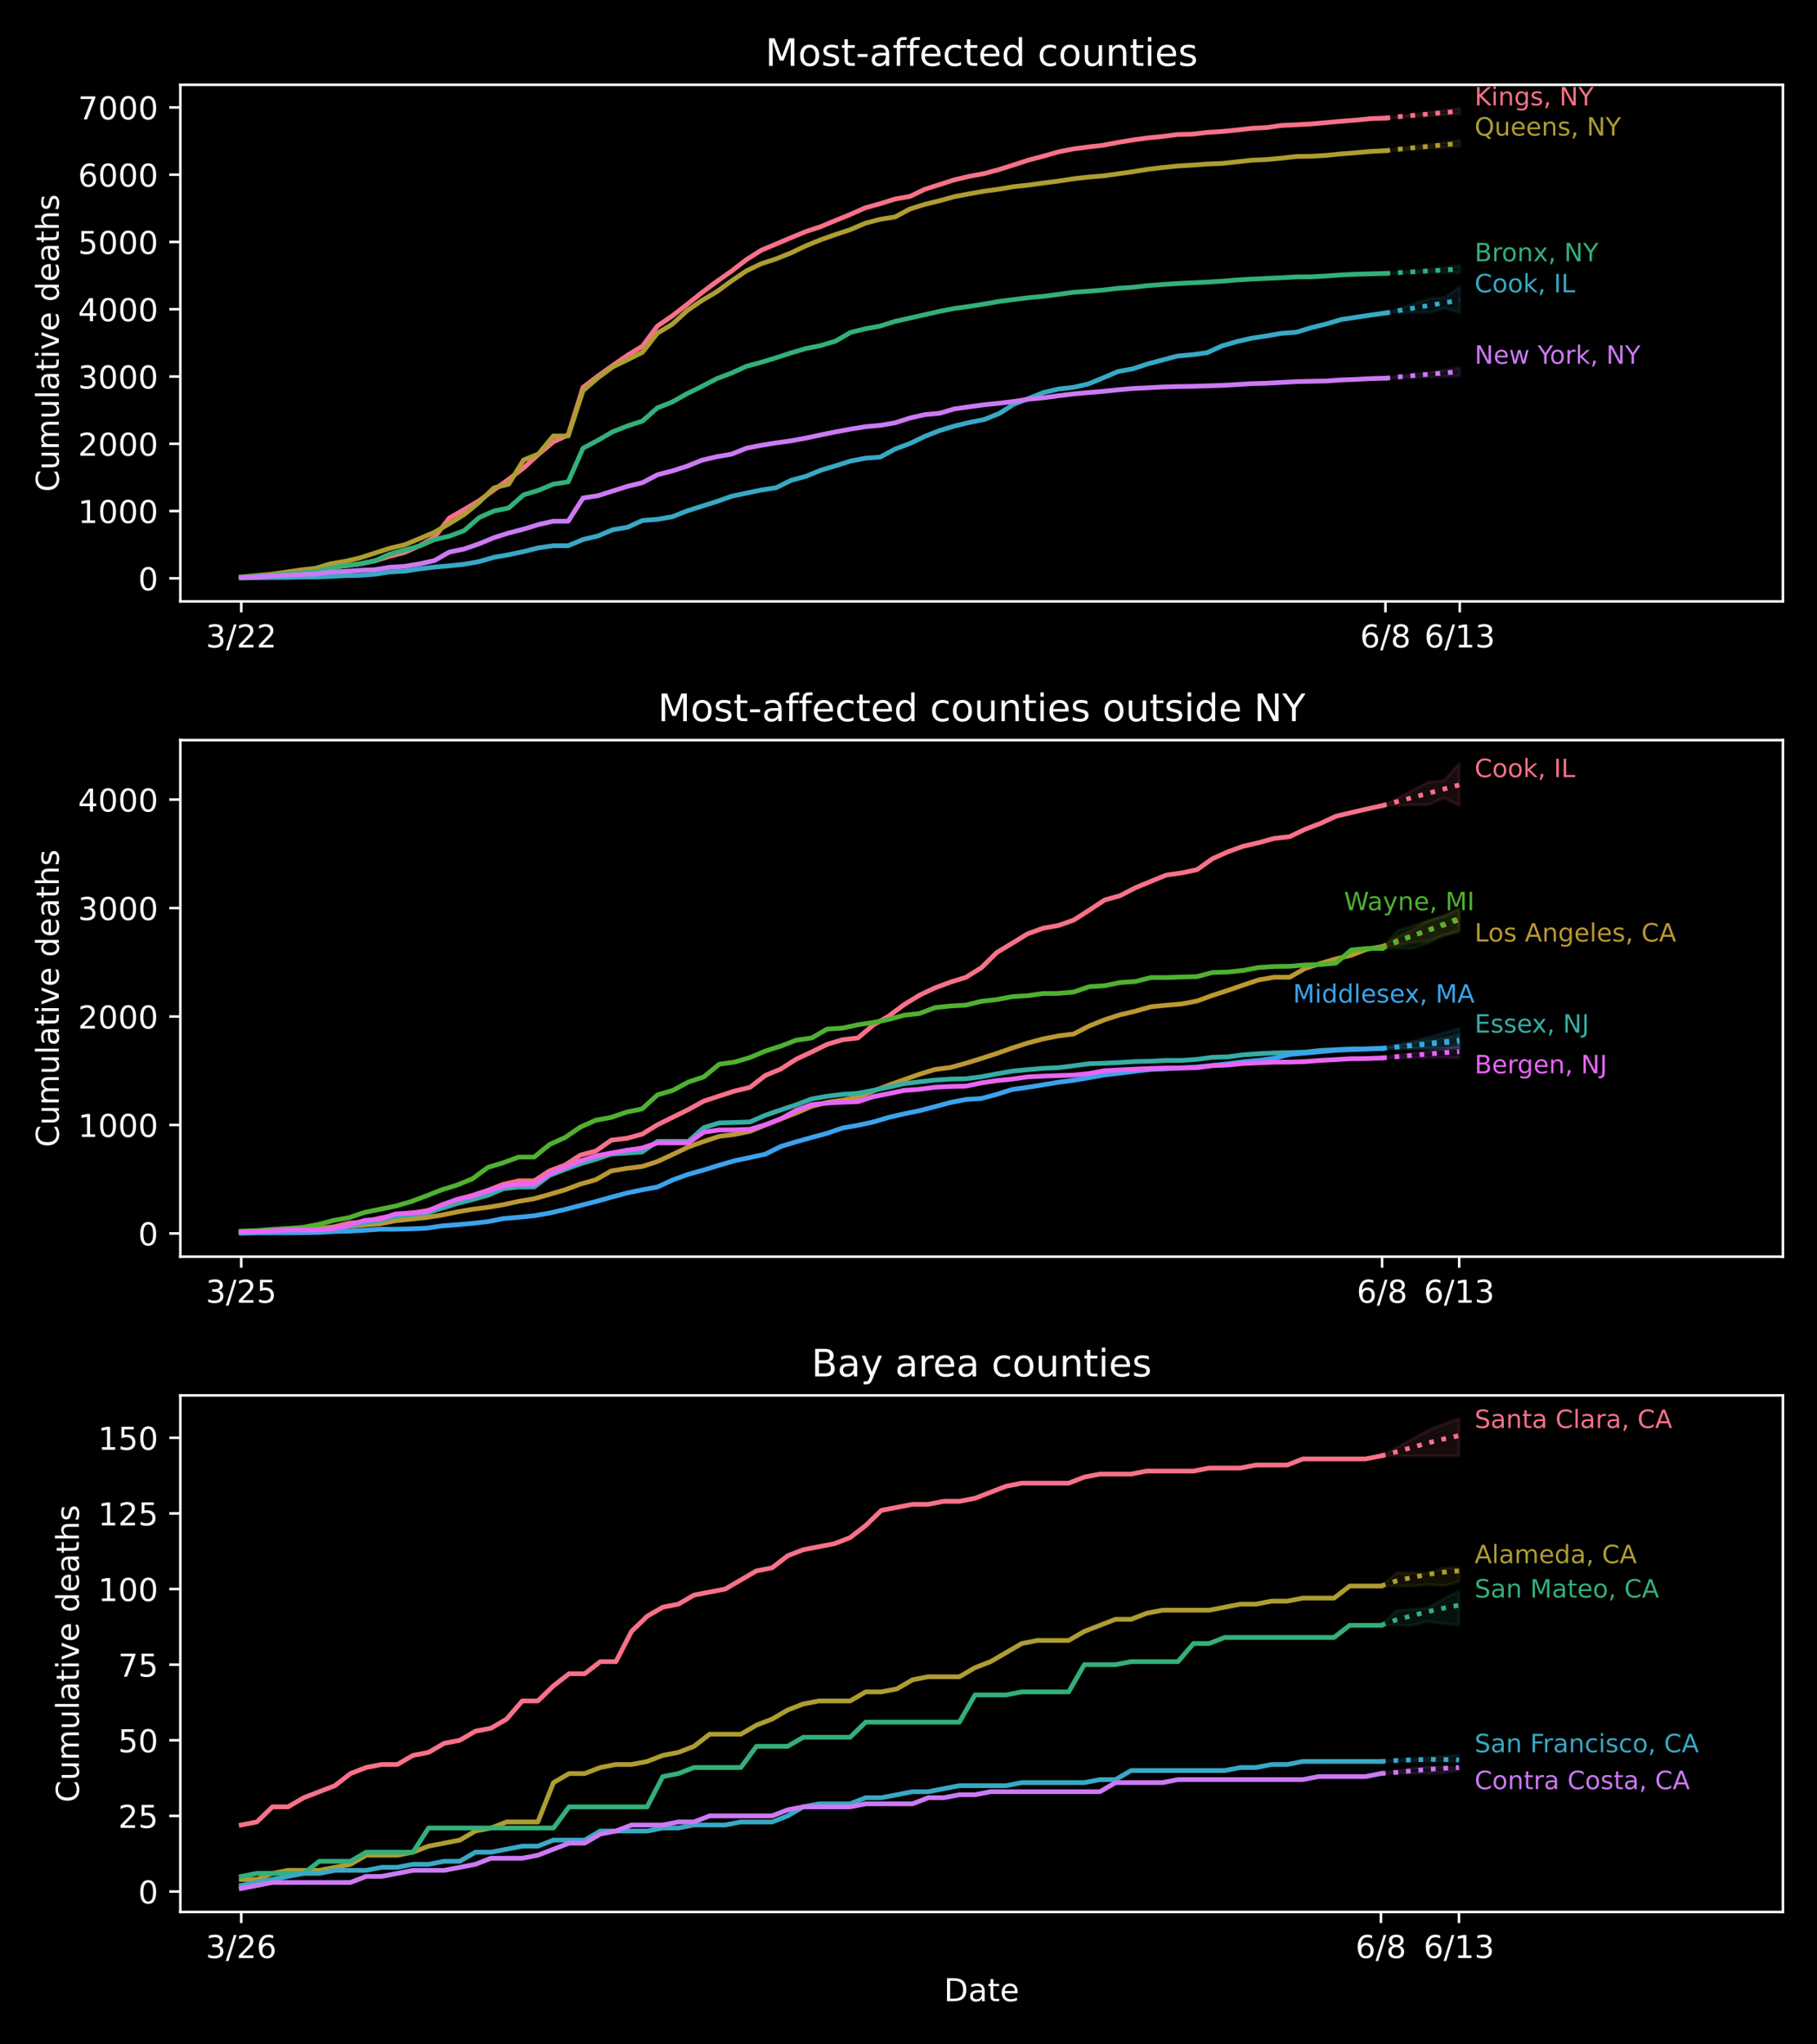 <?xml version="1.0" encoding="utf-8" standalone="no"?>
<!DOCTYPE svg PUBLIC "-//W3C//DTD SVG 1.1//EN"
  "http://www.w3.org/Graphics/SVG/1.1/DTD/svg11.dtd">
<!-- Created with matplotlib (https://matplotlib.org/) -->
<svg height="648pt" version="1.1" viewBox="0 0 576 648" width="576pt" xmlns="http://www.w3.org/2000/svg" xmlns:xlink="http://www.w3.org/1999/xlink">
 <defs>
  <style type="text/css">
*{stroke-linecap:butt;stroke-linejoin:round;}
  </style>
 </defs>
 <g id="figure_1">
  <g id="patch_1">
   <path d="M 0 648 
L 576 648 
L 576 0 
L 0 0 
z
"/>
  </g>
  <g id="axes_1">
   <g id="patch_2">
    <path d="M 57.17 190.627 
L 565.2 190.627 
L 565.2 26.88 
L 57.17 26.88 
z
"/>
   </g>
   <g id="PolyCollection_1">
    <defs>
     <path d="M 439.193 -610.564 
L 439.193 -610.564 
L 443.904 -610.744 
L 448.615 -611.124 
L 453.325 -611.268 
L 458.036 -611.586 
L 462.746 -611.84 
L 462.746 -613.677 
L 462.746 -613.677 
L 458.036 -613.055 
L 453.325 -612.51 
L 448.615 -611.804 
L 443.904 -611.345 
L 439.193 -610.564 
z
" id="md86734fa7d" style="stroke:#f77189;stroke-opacity:0.1;"/>
    </defs>
    <g clip-path="url(#p39ebb29581)">
     <use style="fill:#f77189;fill-opacity:0.1;stroke:#f77189;stroke-opacity:0.1;" x="0" xlink:href="#md86734fa7d" y="648"/>
    </g>
   </g>
   <g id="PolyCollection_2">
    <defs>
     <path d="M 439.193 -600.243 
L 439.193 -600.243 
L 443.904 -600.427 
L 448.615 -600.62 
L 453.325 -601.051 
L 458.036 -601.28 
L 462.746 -601.639 
L 462.746 -603.467 
L 462.746 -603.467 
L 458.036 -602.888 
L 453.325 -602.196 
L 448.615 -601.721 
L 443.904 -601.023 
L 439.193 -600.243 
z
" id="m7f0b963ca7" style="stroke:#ae9d31;stroke-opacity:0.1;"/>
    </defs>
    <g clip-path="url(#p39ebb29581)">
     <use style="fill:#ae9d31;fill-opacity:0.1;stroke:#ae9d31;stroke-opacity:0.1;" x="0" xlink:href="#m7f0b963ca7" y="648"/>
    </g>
   </g>
   <g id="PolyCollection_3">
    <defs>
     <path d="M 439.193 -561.327 
L 439.193 -561.327 
L 443.904 -561.327 
L 448.615 -561.327 
L 453.325 -561.678 
L 458.036 -561.57 
L 462.746 -561.516 
L 462.746 -563.839 
L 462.746 -563.839 
L 458.036 -563.217 
L 453.325 -562.559 
L 448.615 -562.395 
L 443.904 -561.873 
L 439.193 -561.327 
z
" id="m10e1b322f3" style="stroke:#33b07a;stroke-opacity:0.1;"/>
    </defs>
    <g clip-path="url(#p39ebb29581)">
     <use style="fill:#33b07a;fill-opacity:0.1;stroke:#33b07a;stroke-opacity:0.1;" x="0" xlink:href="#m10e1b322f3" y="648"/>
    </g>
   </g>
   <g id="PolyCollection_4">
    <defs>
     <path d="M 439.193 -548.789 
L 439.193 -548.789 
L 443.904 -548.884 
L 448.615 -548.933 
L 453.325 -548.944 
L 458.036 -550.319 
L 462.746 -548.789 
L 462.746 -557.064 
L 462.746 -557.064 
L 458.036 -553.694 
L 453.325 -553.441 
L 448.615 -551.844 
L 443.904 -550.3 
L 439.193 -548.789 
z
" id="m4ef536fc18" style="stroke:#38a9c5;stroke-opacity:0.1;"/>
    </defs>
    <g clip-path="url(#p39ebb29581)">
     <use style="fill:#38a9c5;fill-opacity:0.1;stroke:#38a9c5;stroke-opacity:0.1;" x="0" xlink:href="#m4ef536fc18" y="648"/>
    </g>
   </g>
   <g id="PolyCollection_5">
    <defs>
     <path d="M 439.193 -528.126 
L 439.193 -528.126 
L 443.904 -528.154 
L 448.615 -528.288 
L 453.325 -528.52 
L 458.036 -528.658 
L 462.746 -528.819 
L 462.746 -531.373 
L 462.746 -531.373 
L 458.036 -530.704 
L 453.325 -530.036 
L 448.615 -529.487 
L 443.904 -528.865 
L 439.193 -528.126 
z
" id="m8a1db6ba06" style="stroke:#cc7af4;stroke-opacity:0.1;"/>
    </defs>
    <g clip-path="url(#p39ebb29581)">
     <use style="fill:#cc7af4;fill-opacity:0.1;stroke:#cc7af4;stroke-opacity:0.1;" x="0" xlink:href="#m8a1db6ba06" y="648"/>
    </g>
   </g>
   <g id="matplotlib.axis_1">
    <g id="xtick_1">
     <g id="line2d_1">
      <defs>
       <path d="M 0 0 
L 0 3.5 
" id="m1dc00dbbaf" style="stroke:#ffffff;stroke-width:0.8;"/>
      </defs>
      <g>
       <use style="fill:#ffffff;stroke:#ffffff;stroke-width:0.8;" x="76.483" xlink:href="#m1dc00dbbaf" y="190.627"/>
      </g>
     </g>
     <g id="text_1">
      <!-- 3/22 -->
      <defs>
       <path d="M 40.578 39.312 
Q 47.656 37.797 51.625 33 
Q 55.609 28.219 55.609 21.188 
Q 55.609 10.406 48.188 4.484 
Q 40.766 -1.422 27.094 -1.422 
Q 22.516 -1.422 17.656 -0.516 
Q 12.797 0.391 7.625 2.203 
L 7.625 11.719 
Q 11.719 9.328 16.594 8.109 
Q 21.484 6.891 26.812 6.891 
Q 36.078 6.891 40.938 10.547 
Q 45.797 14.203 45.797 21.188 
Q 45.797 27.641 41.281 31.266 
Q 36.766 34.906 28.719 34.906 
L 20.219 34.906 
L 20.219 43.016 
L 29.109 43.016 
Q 36.375 43.016 40.234 45.922 
Q 44.094 48.828 44.094 54.297 
Q 44.094 59.906 40.109 62.906 
Q 36.141 65.922 28.719 65.922 
Q 24.656 65.922 20.016 65.031 
Q 15.375 64.156 9.812 62.312 
L 9.812 71.094 
Q 15.438 72.656 20.344 73.438 
Q 25.25 74.219 29.594 74.219 
Q 40.828 74.219 47.359 69.109 
Q 53.906 64.016 53.906 55.328 
Q 53.906 49.266 50.438 45.094 
Q 46.969 40.922 40.578 39.312 
z
" id="DejaVuSans-51"/>
       <path d="M 25.391 72.906 
L 33.688 72.906 
L 8.297 -9.281 
L 0 -9.281 
z
" id="DejaVuSans-47"/>
       <path d="M 19.188 8.297 
L 53.609 8.297 
L 53.609 0 
L 7.328 0 
L 7.328 8.297 
Q 12.938 14.109 22.625 23.891 
Q 32.328 33.688 34.812 36.531 
Q 39.547 41.844 41.422 45.531 
Q 43.312 49.219 43.312 52.781 
Q 43.312 58.594 39.234 62.25 
Q 35.156 65.922 28.609 65.922 
Q 23.969 65.922 18.812 64.312 
Q 13.672 62.703 7.812 59.422 
L 7.812 69.391 
Q 13.766 71.781 18.938 73 
Q 24.125 74.219 28.422 74.219 
Q 39.75 74.219 46.484 68.547 
Q 53.219 62.891 53.219 53.422 
Q 53.219 48.922 51.531 44.891 
Q 49.859 40.875 45.406 35.406 
Q 44.188 33.984 37.641 27.219 
Q 31.109 20.453 19.188 8.297 
z
" id="DejaVuSans-50"/>
      </defs>
      <g style="fill:#ffffff;" transform="translate(65.255 205.225)scale(0.1 -0.1)">
       <use xlink:href="#DejaVuSans-51"/>
       <use x="63.623" xlink:href="#DejaVuSans-47"/>
       <use x="97.314" xlink:href="#DejaVuSans-50"/>
       <use x="160.938" xlink:href="#DejaVuSans-50"/>
      </g>
     </g>
    </g>
    <g id="xtick_2">
     <g id="line2d_2">
      <g>
       <use style="fill:#ffffff;stroke:#ffffff;stroke-width:0.8;" x="439.193" xlink:href="#m1dc00dbbaf" y="190.627"/>
      </g>
     </g>
     <g id="text_2">
      <!-- 6/8 -->
      <defs>
       <path d="M 33.016 40.375 
Q 26.375 40.375 22.484 35.828 
Q 18.609 31.297 18.609 23.391 
Q 18.609 15.531 22.484 10.953 
Q 26.375 6.391 33.016 6.391 
Q 39.656 6.391 43.531 10.953 
Q 47.406 15.531 47.406 23.391 
Q 47.406 31.297 43.531 35.828 
Q 39.656 40.375 33.016 40.375 
z
M 52.594 71.297 
L 52.594 62.312 
Q 48.875 64.062 45.094 64.984 
Q 41.312 65.922 37.594 65.922 
Q 27.828 65.922 22.672 59.328 
Q 17.531 52.734 16.797 39.406 
Q 19.672 43.656 24.016 45.922 
Q 28.375 48.188 33.594 48.188 
Q 44.578 48.188 50.953 41.516 
Q 57.328 34.859 57.328 23.391 
Q 57.328 12.156 50.688 5.359 
Q 44.047 -1.422 33.016 -1.422 
Q 20.359 -1.422 13.672 8.266 
Q 6.984 17.969 6.984 36.375 
Q 6.984 53.656 15.188 63.938 
Q 23.391 74.219 37.203 74.219 
Q 40.922 74.219 44.703 73.484 
Q 48.484 72.75 52.594 71.297 
z
" id="DejaVuSans-54"/>
       <path d="M 31.781 34.625 
Q 24.75 34.625 20.719 30.859 
Q 16.703 27.094 16.703 20.516 
Q 16.703 13.922 20.719 10.156 
Q 24.75 6.391 31.781 6.391 
Q 38.812 6.391 42.859 10.172 
Q 46.922 13.969 46.922 20.516 
Q 46.922 27.094 42.891 30.859 
Q 38.875 34.625 31.781 34.625 
z
M 21.922 38.812 
Q 15.578 40.375 12.031 44.719 
Q 8.5 49.078 8.5 55.328 
Q 8.5 64.062 14.719 69.141 
Q 20.953 74.219 31.781 74.219 
Q 42.672 74.219 48.875 69.141 
Q 55.078 64.062 55.078 55.328 
Q 55.078 49.078 51.531 44.719 
Q 48 40.375 41.703 38.812 
Q 48.828 37.156 52.797 32.312 
Q 56.781 27.484 56.781 20.516 
Q 56.781 9.906 50.312 4.234 
Q 43.844 -1.422 31.781 -1.422 
Q 19.734 -1.422 13.25 4.234 
Q 6.781 9.906 6.781 20.516 
Q 6.781 27.484 10.781 32.312 
Q 14.797 37.156 21.922 38.812 
z
M 18.312 54.391 
Q 18.312 48.734 21.844 45.562 
Q 25.391 42.391 31.781 42.391 
Q 38.141 42.391 41.719 45.562 
Q 45.312 48.734 45.312 54.391 
Q 45.312 60.062 41.719 63.234 
Q 38.141 66.406 31.781 66.406 
Q 25.391 66.406 21.844 63.234 
Q 18.312 60.062 18.312 54.391 
z
" id="DejaVuSans-56"/>
      </defs>
      <g style="fill:#ffffff;" transform="translate(431.147 205.225)scale(0.1 -0.1)">
       <use xlink:href="#DejaVuSans-54"/>
       <use x="63.623" xlink:href="#DejaVuSans-47"/>
       <use x="97.314" xlink:href="#DejaVuSans-56"/>
      </g>
     </g>
    </g>
    <g id="xtick_3">
     <g id="line2d_3">
      <g>
       <use style="fill:#ffffff;stroke:#ffffff;stroke-width:0.8;" x="462.746" xlink:href="#m1dc00dbbaf" y="190.627"/>
      </g>
     </g>
     <g id="text_3">
      <!-- 6/13 -->
      <defs>
       <path d="M 12.406 8.297 
L 28.516 8.297 
L 28.516 63.922 
L 10.984 60.406 
L 10.984 69.391 
L 28.422 72.906 
L 38.281 72.906 
L 38.281 8.297 
L 54.391 8.297 
L 54.391 0 
L 12.406 0 
z
" id="DejaVuSans-49"/>
      </defs>
      <g style="fill:#ffffff;" transform="translate(451.518 205.225)scale(0.1 -0.1)">
       <use xlink:href="#DejaVuSans-54"/>
       <use x="63.623" xlink:href="#DejaVuSans-47"/>
       <use x="97.314" xlink:href="#DejaVuSans-49"/>
       <use x="160.938" xlink:href="#DejaVuSans-51"/>
      </g>
     </g>
    </g>
   </g>
   <g id="matplotlib.axis_2">
    <g id="ytick_1">
     <g id="line2d_4">
      <defs>
       <path d="M 0 0 
L -3.5 0 
" id="mefdeb9ef7b" style="stroke:#ffffff;stroke-width:0.8;"/>
      </defs>
      <g>
       <use style="fill:#ffffff;stroke:#ffffff;stroke-width:0.8;" x="57.17" xlink:href="#mefdeb9ef7b" y="183.312"/>
      </g>
     </g>
     <g id="text_4">
      <!-- 0 -->
      <defs>
       <path d="M 31.781 66.406 
Q 24.172 66.406 20.328 58.906 
Q 16.5 51.422 16.5 36.375 
Q 16.5 21.391 20.328 13.891 
Q 24.172 6.391 31.781 6.391 
Q 39.453 6.391 43.281 13.891 
Q 47.125 21.391 47.125 36.375 
Q 47.125 51.422 43.281 58.906 
Q 39.453 66.406 31.781 66.406 
z
M 31.781 74.219 
Q 44.047 74.219 50.516 64.516 
Q 56.984 54.828 56.984 36.375 
Q 56.984 17.969 50.516 8.266 
Q 44.047 -1.422 31.781 -1.422 
Q 19.531 -1.422 13.062 8.266 
Q 6.594 17.969 6.594 36.375 
Q 6.594 54.828 13.062 64.516 
Q 19.531 74.219 31.781 74.219 
z
" id="DejaVuSans-48"/>
      </defs>
      <g style="fill:#ffffff;" transform="translate(43.807 187.111)scale(0.1 -0.1)">
       <use xlink:href="#DejaVuSans-48"/>
      </g>
     </g>
    </g>
    <g id="ytick_2">
     <g id="line2d_5">
      <g>
       <use style="fill:#ffffff;stroke:#ffffff;stroke-width:0.8;" x="57.17" xlink:href="#mefdeb9ef7b" y="161.988"/>
      </g>
     </g>
     <g id="text_5">
      <!-- 1000 -->
      <g style="fill:#ffffff;" transform="translate(24.72 165.787)scale(0.1 -0.1)">
       <use xlink:href="#DejaVuSans-49"/>
       <use x="63.623" xlink:href="#DejaVuSans-48"/>
       <use x="127.246" xlink:href="#DejaVuSans-48"/>
       <use x="190.869" xlink:href="#DejaVuSans-48"/>
      </g>
     </g>
    </g>
    <g id="ytick_3">
     <g id="line2d_6">
      <g>
       <use style="fill:#ffffff;stroke:#ffffff;stroke-width:0.8;" x="57.17" xlink:href="#mefdeb9ef7b" y="140.664"/>
      </g>
     </g>
     <g id="text_6">
      <!-- 2000 -->
      <g style="fill:#ffffff;" transform="translate(24.72 144.463)scale(0.1 -0.1)">
       <use xlink:href="#DejaVuSans-50"/>
       <use x="63.623" xlink:href="#DejaVuSans-48"/>
       <use x="127.246" xlink:href="#DejaVuSans-48"/>
       <use x="190.869" xlink:href="#DejaVuSans-48"/>
      </g>
     </g>
    </g>
    <g id="ytick_4">
     <g id="line2d_7">
      <g>
       <use style="fill:#ffffff;stroke:#ffffff;stroke-width:0.8;" x="57.17" xlink:href="#mefdeb9ef7b" y="119.341"/>
      </g>
     </g>
     <g id="text_7">
      <!-- 3000 -->
      <g style="fill:#ffffff;" transform="translate(24.72 123.14)scale(0.1 -0.1)">
       <use xlink:href="#DejaVuSans-51"/>
       <use x="63.623" xlink:href="#DejaVuSans-48"/>
       <use x="127.246" xlink:href="#DejaVuSans-48"/>
       <use x="190.869" xlink:href="#DejaVuSans-48"/>
      </g>
     </g>
    </g>
    <g id="ytick_5">
     <g id="line2d_8">
      <g>
       <use style="fill:#ffffff;stroke:#ffffff;stroke-width:0.8;" x="57.17" xlink:href="#mefdeb9ef7b" y="98.017"/>
      </g>
     </g>
     <g id="text_8">
      <!-- 4000 -->
      <defs>
       <path d="M 37.797 64.312 
L 12.891 25.391 
L 37.797 25.391 
z
M 35.203 72.906 
L 47.609 72.906 
L 47.609 25.391 
L 58.016 25.391 
L 58.016 17.188 
L 47.609 17.188 
L 47.609 0 
L 37.797 0 
L 37.797 17.188 
L 4.891 17.188 
L 4.891 26.703 
z
" id="DejaVuSans-52"/>
      </defs>
      <g style="fill:#ffffff;" transform="translate(24.72 101.816)scale(0.1 -0.1)">
       <use xlink:href="#DejaVuSans-52"/>
       <use x="63.623" xlink:href="#DejaVuSans-48"/>
       <use x="127.246" xlink:href="#DejaVuSans-48"/>
       <use x="190.869" xlink:href="#DejaVuSans-48"/>
      </g>
     </g>
    </g>
    <g id="ytick_6">
     <g id="line2d_9">
      <g>
       <use style="fill:#ffffff;stroke:#ffffff;stroke-width:0.8;" x="57.17" xlink:href="#mefdeb9ef7b" y="76.693"/>
      </g>
     </g>
     <g id="text_9">
      <!-- 5000 -->
      <defs>
       <path d="M 10.797 72.906 
L 49.516 72.906 
L 49.516 64.594 
L 19.828 64.594 
L 19.828 46.734 
Q 21.969 47.469 24.109 47.828 
Q 26.266 48.188 28.422 48.188 
Q 40.625 48.188 47.75 41.5 
Q 54.891 34.812 54.891 23.391 
Q 54.891 11.625 47.562 5.094 
Q 40.234 -1.422 26.906 -1.422 
Q 22.312 -1.422 17.547 -0.641 
Q 12.797 0.141 7.719 1.703 
L 7.719 11.625 
Q 12.109 9.234 16.797 8.062 
Q 21.484 6.891 26.703 6.891 
Q 35.156 6.891 40.078 11.328 
Q 45.016 15.766 45.016 23.391 
Q 45.016 31 40.078 35.438 
Q 35.156 39.891 26.703 39.891 
Q 22.75 39.891 18.812 39.016 
Q 14.891 38.141 10.797 36.281 
z
" id="DejaVuSans-53"/>
      </defs>
      <g style="fill:#ffffff;" transform="translate(24.72 80.493)scale(0.1 -0.1)">
       <use xlink:href="#DejaVuSans-53"/>
       <use x="63.623" xlink:href="#DejaVuSans-48"/>
       <use x="127.246" xlink:href="#DejaVuSans-48"/>
       <use x="190.869" xlink:href="#DejaVuSans-48"/>
      </g>
     </g>
    </g>
    <g id="ytick_7">
     <g id="line2d_10">
      <g>
       <use style="fill:#ffffff;stroke:#ffffff;stroke-width:0.8;" x="57.17" xlink:href="#mefdeb9ef7b" y="55.37"/>
      </g>
     </g>
     <g id="text_10">
      <!-- 6000 -->
      <g style="fill:#ffffff;" transform="translate(24.72 59.169)scale(0.1 -0.1)">
       <use xlink:href="#DejaVuSans-54"/>
       <use x="63.623" xlink:href="#DejaVuSans-48"/>
       <use x="127.246" xlink:href="#DejaVuSans-48"/>
       <use x="190.869" xlink:href="#DejaVuSans-48"/>
      </g>
     </g>
    </g>
    <g id="ytick_8">
     <g id="line2d_11">
      <g>
       <use style="fill:#ffffff;stroke:#ffffff;stroke-width:0.8;" x="57.17" xlink:href="#mefdeb9ef7b" y="34.046"/>
      </g>
     </g>
     <g id="text_11">
      <!-- 7000 -->
      <defs>
       <path d="M 8.203 72.906 
L 55.078 72.906 
L 55.078 68.703 
L 28.609 0 
L 18.312 0 
L 43.219 64.594 
L 8.203 64.594 
z
" id="DejaVuSans-55"/>
      </defs>
      <g style="fill:#ffffff;" transform="translate(24.72 37.845)scale(0.1 -0.1)">
       <use xlink:href="#DejaVuSans-55"/>
       <use x="63.623" xlink:href="#DejaVuSans-48"/>
       <use x="127.246" xlink:href="#DejaVuSans-48"/>
       <use x="190.869" xlink:href="#DejaVuSans-48"/>
      </g>
     </g>
    </g>
    <g id="text_12">
     <!-- Cumulative deaths -->
     <defs>
      <path d="M 64.406 67.281 
L 64.406 56.891 
Q 59.422 61.531 53.781 63.812 
Q 48.141 66.109 41.797 66.109 
Q 29.297 66.109 22.656 58.469 
Q 16.016 50.828 16.016 36.375 
Q 16.016 21.969 22.656 14.328 
Q 29.297 6.688 41.797 6.688 
Q 48.141 6.688 53.781 8.984 
Q 59.422 11.281 64.406 15.922 
L 64.406 5.609 
Q 59.234 2.094 53.438 0.328 
Q 47.656 -1.422 41.219 -1.422 
Q 24.656 -1.422 15.125 8.703 
Q 5.609 18.844 5.609 36.375 
Q 5.609 53.953 15.125 64.078 
Q 24.656 74.219 41.219 74.219 
Q 47.75 74.219 53.531 72.484 
Q 59.328 70.75 64.406 67.281 
z
" id="DejaVuSans-67"/>
      <path d="M 8.5 21.578 
L 8.5 54.688 
L 17.484 54.688 
L 17.484 21.922 
Q 17.484 14.156 20.5 10.266 
Q 23.531 6.391 29.594 6.391 
Q 36.859 6.391 41.078 11.031 
Q 45.312 15.672 45.312 23.688 
L 45.312 54.688 
L 54.297 54.688 
L 54.297 0 
L 45.312 0 
L 45.312 8.406 
Q 42.047 3.422 37.719 1 
Q 33.406 -1.422 27.688 -1.422 
Q 18.266 -1.422 13.375 4.438 
Q 8.5 10.297 8.5 21.578 
z
M 31.109 56 
z
" id="DejaVuSans-117"/>
      <path d="M 52 44.188 
Q 55.375 50.25 60.062 53.125 
Q 64.75 56 71.094 56 
Q 79.641 56 84.281 50.016 
Q 88.922 44.047 88.922 33.016 
L 88.922 0 
L 79.891 0 
L 79.891 32.719 
Q 79.891 40.578 77.094 44.375 
Q 74.312 48.188 68.609 48.188 
Q 61.625 48.188 57.562 43.547 
Q 53.516 38.922 53.516 30.906 
L 53.516 0 
L 44.484 0 
L 44.484 32.719 
Q 44.484 40.625 41.703 44.406 
Q 38.922 48.188 33.109 48.188 
Q 26.219 48.188 22.156 43.531 
Q 18.109 38.875 18.109 30.906 
L 18.109 0 
L 9.078 0 
L 9.078 54.688 
L 18.109 54.688 
L 18.109 46.188 
Q 21.188 51.219 25.484 53.609 
Q 29.781 56 35.688 56 
Q 41.656 56 45.828 52.969 
Q 50 49.953 52 44.188 
z
" id="DejaVuSans-109"/>
      <path d="M 9.422 75.984 
L 18.406 75.984 
L 18.406 0 
L 9.422 0 
z
" id="DejaVuSans-108"/>
      <path d="M 34.281 27.484 
Q 23.391 27.484 19.188 25 
Q 14.984 22.516 14.984 16.5 
Q 14.984 11.719 18.141 8.906 
Q 21.297 6.109 26.703 6.109 
Q 34.188 6.109 38.703 11.406 
Q 43.219 16.703 43.219 25.484 
L 43.219 27.484 
z
M 52.203 31.203 
L 52.203 0 
L 43.219 0 
L 43.219 8.297 
Q 40.141 3.328 35.547 0.953 
Q 30.953 -1.422 24.312 -1.422 
Q 15.922 -1.422 10.953 3.297 
Q 6 8.016 6 15.922 
Q 6 25.141 12.172 29.828 
Q 18.359 34.516 30.609 34.516 
L 43.219 34.516 
L 43.219 35.406 
Q 43.219 41.609 39.141 45 
Q 35.062 48.391 27.688 48.391 
Q 23 48.391 18.547 47.266 
Q 14.109 46.141 10.016 43.891 
L 10.016 52.203 
Q 14.938 54.109 19.578 55.047 
Q 24.219 56 28.609 56 
Q 40.484 56 46.344 49.844 
Q 52.203 43.703 52.203 31.203 
z
" id="DejaVuSans-97"/>
      <path d="M 18.312 70.219 
L 18.312 54.688 
L 36.812 54.688 
L 36.812 47.703 
L 18.312 47.703 
L 18.312 18.016 
Q 18.312 11.328 20.141 9.422 
Q 21.969 7.516 27.594 7.516 
L 36.812 7.516 
L 36.812 0 
L 27.594 0 
Q 17.188 0 13.234 3.875 
Q 9.281 7.766 9.281 18.016 
L 9.281 47.703 
L 2.688 47.703 
L 2.688 54.688 
L 9.281 54.688 
L 9.281 70.219 
z
" id="DejaVuSans-116"/>
      <path d="M 9.422 54.688 
L 18.406 54.688 
L 18.406 0 
L 9.422 0 
z
M 9.422 75.984 
L 18.406 75.984 
L 18.406 64.594 
L 9.422 64.594 
z
" id="DejaVuSans-105"/>
      <path d="M 2.984 54.688 
L 12.5 54.688 
L 29.594 8.797 
L 46.688 54.688 
L 56.203 54.688 
L 35.688 0 
L 23.484 0 
z
" id="DejaVuSans-118"/>
      <path d="M 56.203 29.594 
L 56.203 25.203 
L 14.891 25.203 
Q 15.484 15.922 20.484 11.062 
Q 25.484 6.203 34.422 6.203 
Q 39.594 6.203 44.453 7.469 
Q 49.312 8.734 54.109 11.281 
L 54.109 2.781 
Q 49.266 0.734 44.188 -0.344 
Q 39.109 -1.422 33.891 -1.422 
Q 20.797 -1.422 13.156 6.188 
Q 5.516 13.812 5.516 26.812 
Q 5.516 40.234 12.766 48.109 
Q 20.016 56 32.328 56 
Q 43.359 56 49.781 48.891 
Q 56.203 41.797 56.203 29.594 
z
M 47.219 32.234 
Q 47.125 39.594 43.094 43.984 
Q 39.062 48.391 32.422 48.391 
Q 24.906 48.391 20.391 44.141 
Q 15.875 39.891 15.188 32.172 
z
" id="DejaVuSans-101"/>
      <path id="DejaVuSans-32"/>
      <path d="M 45.406 46.391 
L 45.406 75.984 
L 54.391 75.984 
L 54.391 0 
L 45.406 0 
L 45.406 8.203 
Q 42.578 3.328 38.25 0.953 
Q 33.938 -1.422 27.875 -1.422 
Q 17.969 -1.422 11.734 6.484 
Q 5.516 14.406 5.516 27.297 
Q 5.516 40.188 11.734 48.094 
Q 17.969 56 27.875 56 
Q 33.938 56 38.25 53.625 
Q 42.578 51.266 45.406 46.391 
z
M 14.797 27.297 
Q 14.797 17.391 18.875 11.75 
Q 22.953 6.109 30.078 6.109 
Q 37.203 6.109 41.297 11.75 
Q 45.406 17.391 45.406 27.297 
Q 45.406 37.203 41.297 42.844 
Q 37.203 48.484 30.078 48.484 
Q 22.953 48.484 18.875 42.844 
Q 14.797 37.203 14.797 27.297 
z
" id="DejaVuSans-100"/>
      <path d="M 54.891 33.016 
L 54.891 0 
L 45.906 0 
L 45.906 32.719 
Q 45.906 40.484 42.875 44.328 
Q 39.844 48.188 33.797 48.188 
Q 26.516 48.188 22.312 43.547 
Q 18.109 38.922 18.109 30.906 
L 18.109 0 
L 9.078 0 
L 9.078 75.984 
L 18.109 75.984 
L 18.109 46.188 
Q 21.344 51.125 25.703 53.562 
Q 30.078 56 35.797 56 
Q 45.219 56 50.047 50.172 
Q 54.891 44.344 54.891 33.016 
z
" id="DejaVuSans-104"/>
      <path d="M 44.281 53.078 
L 44.281 44.578 
Q 40.484 46.531 36.375 47.5 
Q 32.281 48.484 27.875 48.484 
Q 21.188 48.484 17.844 46.438 
Q 14.5 44.391 14.5 40.281 
Q 14.5 37.156 16.891 35.375 
Q 19.281 33.594 26.516 31.984 
L 29.594 31.297 
Q 39.156 29.25 43.188 25.516 
Q 47.219 21.781 47.219 15.094 
Q 47.219 7.469 41.188 3.016 
Q 35.156 -1.422 24.609 -1.422 
Q 20.219 -1.422 15.453 -0.562 
Q 10.688 0.297 5.422 2 
L 5.422 11.281 
Q 10.406 8.688 15.234 7.391 
Q 20.062 6.109 24.812 6.109 
Q 31.156 6.109 34.562 8.281 
Q 37.984 10.453 37.984 14.406 
Q 37.984 18.062 35.516 20.016 
Q 33.062 21.969 24.703 23.781 
L 21.578 24.516 
Q 13.234 26.266 9.516 29.906 
Q 5.812 33.547 5.812 39.891 
Q 5.812 47.609 11.281 51.797 
Q 16.75 56 26.812 56 
Q 31.781 56 36.172 55.266 
Q 40.578 54.547 44.281 53.078 
z
" id="DejaVuSans-115"/>
     </defs>
     <g style="fill:#ffffff;" transform="translate(18.64 155.928)rotate(-90)scale(0.1 -0.1)">
      <use xlink:href="#DejaVuSans-67"/>
      <use x="69.824" xlink:href="#DejaVuSans-117"/>
      <use x="133.203" xlink:href="#DejaVuSans-109"/>
      <use x="230.615" xlink:href="#DejaVuSans-117"/>
      <use x="293.994" xlink:href="#DejaVuSans-108"/>
      <use x="321.777" xlink:href="#DejaVuSans-97"/>
      <use x="383.057" xlink:href="#DejaVuSans-116"/>
      <use x="422.266" xlink:href="#DejaVuSans-105"/>
      <use x="450.049" xlink:href="#DejaVuSans-118"/>
      <use x="509.229" xlink:href="#DejaVuSans-101"/>
      <use x="570.752" xlink:href="#DejaVuSans-32"/>
      <use x="602.539" xlink:href="#DejaVuSans-100"/>
      <use x="666.016" xlink:href="#DejaVuSans-101"/>
      <use x="727.539" xlink:href="#DejaVuSans-97"/>
      <use x="788.818" xlink:href="#DejaVuSans-116"/>
      <use x="828.027" xlink:href="#DejaVuSans-104"/>
      <use x="891.406" xlink:href="#DejaVuSans-115"/>
     </g>
    </g>
   </g>
   <g id="line2d_12">
    <path clip-path="url(#p39ebb29581)" d="M 76.483 183.013 
L 81.194 182.736 
L 85.904 182.352 
L 90.615 181.947 
L 95.325 181.584 
L 100.036 181.137 
L 104.746 179.751 
L 109.457 179.367 
L 114.167 178.727 
L 118.878 177.746 
L 123.588 176.317 
L 128.299 175.102 
L 133.009 172.97 
L 137.72 170.304 
L 142.43 164.206 
L 147.141 161.519 
L 151.852 158.725 
L 156.562 155.314 
L 161.273 151.902 
L 165.983 148.341 
L 170.694 144.012 
L 175.404 140.067 
L 180.115 137.85 
L 184.825 122.774 
L 189.536 119.191 
L 194.246 115.844 
L 198.957 112.581 
L 203.667 109.724 
L 208.378 103.369 
L 213.088 100.149 
L 217.799 96.503 
L 222.509 92.75 
L 227.22 89.21 
L 231.93 85.905 
L 236.641 82.28 
L 241.351 79.295 
L 246.062 77.333 
L 250.773 75.329 
L 255.483 73.388 
L 260.194 71.832 
L 264.904 69.87 
L 269.615 67.951 
L 274.325 65.861 
L 279.036 64.56 
L 283.746 63.089 
L 288.457 62.257 
L 293.167 59.997 
L 297.878 58.504 
L 302.588 56.99 
L 307.299 55.881 
L 312.009 55.007 
L 316.72 53.728 
L 321.43 52.235 
L 326.141 50.7 
L 330.851 49.484 
L 335.562 48.12 
L 340.272 47.203 
L 344.983 46.584 
L 349.694 46.051 
L 354.404 45.134 
L 359.115 44.367 
L 363.825 43.706 
L 368.536 43.258 
L 373.246 42.639 
L 377.957 42.533 
L 382.667 41.978 
L 387.378 41.68 
L 392.088 41.211 
L 396.799 40.678 
L 401.509 40.443 
L 406.22 39.761 
L 410.93 39.547 
L 415.641 39.292 
L 420.351 38.865 
L 425.062 38.439 
L 429.772 38.076 
L 434.483 37.607 
L 439.193 37.436 
" style="fill:none;stroke:#f77189;stroke-linecap:square;stroke-width:1.5;"/>
   </g>
   <g id="line2d_13">
    <path clip-path="url(#p39ebb29581)" d="M 439.193 37.436 
L 443.904 36.949 
L 448.615 36.524 
L 453.325 36.096 
L 458.036 35.663 
L 462.746 35.226 
" style="fill:none;stroke:#f77189;stroke-dasharray:1.5,2.475;stroke-dashoffset:0;stroke-width:1.5;"/>
   </g>
   <g id="line2d_14">
    <path clip-path="url(#p39ebb29581)" d="M 76.483 182.864 
L 81.194 182.459 
L 85.904 182.032 
L 90.615 181.35 
L 95.325 180.667 
L 100.036 180.134 
L 104.746 178.706 
L 109.457 177.917 
L 114.167 176.808 
L 118.878 175.294 
L 123.588 173.78 
L 128.299 172.671 
L 133.009 170.731 
L 137.72 168.705 
L 142.43 165.975 
L 147.141 163.097 
L 151.852 159.237 
L 156.562 154.653 
L 161.273 153.458 
L 165.983 145.803 
L 170.694 143.905 
L 175.404 138.191 
L 180.115 138.191 
L 184.825 123.819 
L 189.536 119.767 
L 194.246 116.291 
L 198.957 114.01 
L 203.667 111.664 
L 208.378 105.608 
L 213.088 102.793 
L 217.799 98.486 
L 222.509 95.245 
L 227.22 92.473 
L 231.93 89.018 
L 236.641 85.841 
L 241.351 83.581 
L 246.062 82.046 
L 250.773 80.148 
L 255.483 77.909 
L 260.194 75.99 
L 264.904 74.326 
L 269.615 72.77 
L 274.325 70.744 
L 279.036 69.507 
L 283.746 68.761 
L 288.457 66.245 
L 293.167 64.773 
L 297.878 63.622 
L 302.588 62.321 
L 307.299 61.426 
L 312.009 60.594 
L 316.72 59.954 
L 321.43 59.144 
L 326.141 58.653 
L 330.851 57.992 
L 335.562 57.395 
L 340.272 56.67 
L 344.983 56.137 
L 349.694 55.753 
L 354.404 55.092 
L 359.115 54.431 
L 363.825 53.664 
L 368.536 53.109 
L 373.246 52.619 
L 377.957 52.342 
L 382.667 52.001 
L 387.378 51.809 
L 392.088 51.297 
L 396.799 50.785 
L 401.509 50.572 
L 406.22 50.145 
L 410.93 49.591 
L 415.641 49.527 
L 420.351 49.25 
L 425.062 48.781 
L 429.772 48.418 
L 434.483 47.992 
L 439.193 47.757 
" style="fill:none;stroke:#ae9d31;stroke-linecap:square;stroke-width:1.5;"/>
   </g>
   <g id="line2d_15">
    <path clip-path="url(#p39ebb29581)" d="M 439.193 47.757 
L 443.904 47.259 
L 448.615 46.802 
L 453.325 46.341 
L 458.036 45.877 
L 462.746 45.412 
" style="fill:none;stroke:#ae9d31;stroke-dasharray:1.5,2.475;stroke-dashoffset:0;stroke-width:1.5;"/>
   </g>
   <g id="line2d_16">
    <path clip-path="url(#p39ebb29581)" d="M 76.483 183.013 
L 81.194 182.715 
L 85.904 182.373 
L 90.615 182.032 
L 95.325 181.627 
L 100.036 181.158 
L 104.746 180.07 
L 109.457 179.303 
L 114.167 178.727 
L 118.878 177.725 
L 123.588 175.635 
L 128.299 174.334 
L 133.009 173.076 
L 137.72 171.029 
L 142.43 169.942 
L 147.141 168.193 
L 151.852 164.078 
L 156.562 161.967 
L 161.273 161.007 
L 165.983 156.849 
L 170.694 155.42 
L 175.404 153.458 
L 180.115 152.733 
L 184.825 142.072 
L 189.536 139.555 
L 194.246 136.847 
L 198.957 134.992 
L 203.667 133.457 
L 208.378 129.299 
L 213.088 127.422 
L 217.799 124.778 
L 222.509 122.475 
L 227.22 120.023 
L 231.93 118.232 
L 236.641 116.099 
L 241.351 114.82 
L 246.062 113.391 
L 250.773 111.856 
L 255.483 110.47 
L 260.194 109.532 
L 264.904 108.103 
L 269.615 105.374 
L 274.325 104.222 
L 279.036 103.348 
L 283.746 101.855 
L 288.457 100.81 
L 293.167 99.744 
L 297.878 98.678 
L 302.588 97.761 
L 307.299 97.121 
L 312.009 96.375 
L 316.72 95.543 
L 321.43 94.925 
L 326.141 94.349 
L 330.851 93.923 
L 335.562 93.304 
L 340.272 92.643 
L 344.983 92.324 
L 349.694 91.94 
L 354.404 91.385 
L 359.115 91.065 
L 363.825 90.532 
L 368.536 90.17 
L 373.246 89.871 
L 377.957 89.637 
L 382.667 89.424 
L 387.378 89.125 
L 392.088 88.741 
L 396.799 88.464 
L 401.509 88.251 
L 406.22 88.037 
L 410.93 87.782 
L 415.641 87.739 
L 420.351 87.483 
L 425.062 87.142 
L 429.772 86.929 
L 434.483 86.801 
L 439.193 86.673 
" style="fill:none;stroke:#33b07a;stroke-linecap:square;stroke-width:1.5;"/>
   </g>
   <g id="line2d_17">
    <path clip-path="url(#p39ebb29581)" d="M 439.193 86.673 
L 443.904 86.391 
L 448.615 86.121 
L 453.325 85.848 
L 458.036 85.57 
L 462.746 85.289 
" style="fill:none;stroke:#33b07a;stroke-dasharray:1.5,2.475;stroke-dashoffset:0;stroke-width:1.5;"/>
   </g>
   <g id="line2d_18">
    <path clip-path="url(#p39ebb29581)" d="M 76.483 183.184 
L 81.194 183.12 
L 85.904 183.056 
L 90.615 183.034 
L 95.325 182.928 
L 100.036 182.885 
L 104.746 182.715 
L 109.457 182.459 
L 114.167 182.373 
L 118.878 182.011 
L 123.588 181.286 
L 128.299 181.03 
L 133.009 180.305 
L 137.72 179.751 
L 142.43 179.345 
L 147.141 178.855 
L 151.852 178.002 
L 156.562 176.659 
L 161.273 175.827 
L 165.983 174.825 
L 170.694 173.652 
L 175.404 172.97 
L 180.115 172.97 
L 184.825 171.008 
L 189.536 169.878 
L 194.246 167.916 
L 198.957 167.106 
L 203.667 164.973 
L 208.378 164.611 
L 213.088 163.8 
L 217.799 161.945 
L 222.509 160.453 
L 227.22 158.96 
L 231.93 157.297 
L 236.641 156.295 
L 241.351 155.314 
L 246.062 154.589 
L 250.773 152.243 
L 255.483 150.985 
L 260.194 149.044 
L 264.904 147.637 
L 269.615 146.144 
L 274.325 145.228 
L 279.036 144.886 
L 283.746 142.328 
L 288.457 140.579 
L 293.167 138.319 
L 297.878 136.464 
L 302.588 135.035 
L 307.299 133.905 
L 312.009 132.966 
L 316.72 131.09 
L 321.43 128.105 
L 326.141 126.271 
L 330.851 124.416 
L 335.562 123.307 
L 340.272 122.774 
L 344.983 121.708 
L 349.694 119.767 
L 354.404 117.763 
L 359.115 116.91 
L 363.825 115.353 
L 368.536 114.095 
L 373.246 112.858 
L 377.957 112.432 
L 382.667 111.792 
L 387.378 109.638 
L 392.088 108.274 
L 396.799 107.186 
L 401.509 106.482 
L 406.22 105.651 
L 410.93 105.31 
L 415.641 103.86 
L 420.351 102.708 
L 425.062 101.301 
L 429.772 100.576 
L 434.483 99.872 
L 439.193 99.211 
" style="fill:none;stroke:#38a9c5;stroke-linecap:square;stroke-width:1.5;"/>
   </g>
   <g id="line2d_19">
    <path clip-path="url(#p39ebb29581)" d="M 439.193 99.211 
L 443.904 98.39 
L 448.615 97.581 
L 453.325 96.769 
L 458.036 95.952 
L 462.746 95.132 
" style="fill:none;stroke:#38a9c5;stroke-dasharray:1.5,2.475;stroke-dashoffset:0;stroke-width:1.5;"/>
   </g>
   <g id="line2d_20">
    <path clip-path="url(#p39ebb29581)" d="M 76.483 183.098 
L 81.194 182.906 
L 85.904 182.565 
L 90.615 182.395 
L 95.325 182.139 
L 100.036 181.926 
L 104.746 181.328 
L 109.457 181.115 
L 114.167 180.774 
L 118.878 180.561 
L 123.588 179.793 
L 128.299 179.516 
L 133.009 178.727 
L 137.72 177.682 
L 142.43 174.995 
L 147.141 174.014 
L 151.852 172.373 
L 156.562 170.432 
L 161.273 168.939 
L 165.983 167.724 
L 170.694 166.274 
L 175.404 165.208 
L 180.115 165.208 
L 184.825 157.851 
L 189.536 157.126 
L 194.246 155.633 
L 198.957 154.141 
L 203.667 152.989 
L 208.378 150.494 
L 213.088 149.279 
L 217.799 147.765 
L 222.509 145.867 
L 227.22 144.758 
L 231.93 143.948 
L 236.641 142.05 
L 241.351 141.133 
L 246.062 140.366 
L 250.773 139.726 
L 255.483 138.852 
L 260.194 137.85 
L 264.904 136.89 
L 269.615 136.016 
L 274.325 135.248 
L 279.036 134.822 
L 283.746 134.011 
L 288.457 132.497 
L 293.167 131.431 
L 297.878 130.983 
L 302.588 129.597 
L 307.299 128.936 
L 312.009 128.297 
L 316.72 127.806 
L 321.43 127.252 
L 326.141 126.527 
L 330.851 126.079 
L 335.562 125.439 
L 340.272 124.863 
L 344.983 124.437 
L 349.694 124.053 
L 354.404 123.563 
L 359.115 123.136 
L 363.825 122.923 
L 368.536 122.667 
L 373.246 122.518 
L 377.957 122.454 
L 382.667 122.305 
L 387.378 122.155 
L 392.088 121.899 
L 396.799 121.601 
L 401.509 121.473 
L 406.22 121.217 
L 410.93 120.961 
L 415.641 120.855 
L 420.351 120.769 
L 425.062 120.428 
L 429.772 120.258 
L 434.483 120.002 
L 439.193 119.874 
" style="fill:none;stroke:#cc7af4;stroke-linecap:square;stroke-width:1.5;"/>
   </g>
   <g id="line2d_21">
    <path clip-path="url(#p39ebb29581)" d="M 439.193 119.874 
L 443.904 119.436 
L 448.615 119.015 
L 453.325 118.596 
L 458.036 118.182 
L 462.746 117.775 
" style="fill:none;stroke:#cc7af4;stroke-dasharray:1.5,2.475;stroke-dashoffset:0;stroke-width:1.5;"/>
   </g>
   <g id="patch_3">
    <path d="M 57.17 190.627 
L 57.17 26.88 
" style="fill:none;stroke:#ffffff;stroke-linecap:square;stroke-linejoin:miter;stroke-width:0.8;"/>
   </g>
   <g id="patch_4">
    <path d="M 565.2 190.627 
L 565.2 26.88 
" style="fill:none;stroke:#ffffff;stroke-linecap:square;stroke-linejoin:miter;stroke-width:0.8;"/>
   </g>
   <g id="patch_5">
    <path d="M 57.17 190.627 
L 565.2 190.627 
" style="fill:none;stroke:#ffffff;stroke-linecap:square;stroke-linejoin:miter;stroke-width:0.8;"/>
   </g>
   <g id="patch_6">
    <path d="M 57.17 26.88 
L 565.2 26.88 
" style="fill:none;stroke:#ffffff;stroke-linecap:square;stroke-linejoin:miter;stroke-width:0.8;"/>
   </g>
   <g id="text_13">
    <!-- Kings, NY -->
    <defs>
     <path d="M 9.812 72.906 
L 19.672 72.906 
L 19.672 42.094 
L 52.391 72.906 
L 65.094 72.906 
L 28.906 38.922 
L 67.672 0 
L 54.688 0 
L 19.672 35.109 
L 19.672 0 
L 9.812 0 
z
" id="DejaVuSans-75"/>
     <path d="M 54.891 33.016 
L 54.891 0 
L 45.906 0 
L 45.906 32.719 
Q 45.906 40.484 42.875 44.328 
Q 39.844 48.188 33.797 48.188 
Q 26.516 48.188 22.312 43.547 
Q 18.109 38.922 18.109 30.906 
L 18.109 0 
L 9.078 0 
L 9.078 54.688 
L 18.109 54.688 
L 18.109 46.188 
Q 21.344 51.125 25.703 53.562 
Q 30.078 56 35.797 56 
Q 45.219 56 50.047 50.172 
Q 54.891 44.344 54.891 33.016 
z
" id="DejaVuSans-110"/>
     <path d="M 45.406 27.984 
Q 45.406 37.75 41.375 43.109 
Q 37.359 48.484 30.078 48.484 
Q 22.859 48.484 18.828 43.109 
Q 14.797 37.75 14.797 27.984 
Q 14.797 18.266 18.828 12.891 
Q 22.859 7.516 30.078 7.516 
Q 37.359 7.516 41.375 12.891 
Q 45.406 18.266 45.406 27.984 
z
M 54.391 6.781 
Q 54.391 -7.172 48.188 -13.984 
Q 42 -20.797 29.203 -20.797 
Q 24.469 -20.797 20.266 -20.094 
Q 16.062 -19.391 12.109 -17.922 
L 12.109 -9.188 
Q 16.062 -11.328 19.922 -12.344 
Q 23.781 -13.375 27.781 -13.375 
Q 36.625 -13.375 41.016 -8.766 
Q 45.406 -4.156 45.406 5.172 
L 45.406 9.625 
Q 42.625 4.781 38.281 2.391 
Q 33.938 0 27.875 0 
Q 17.828 0 11.672 7.656 
Q 5.516 15.328 5.516 27.984 
Q 5.516 40.672 11.672 48.328 
Q 17.828 56 27.875 56 
Q 33.938 56 38.281 53.609 
Q 42.625 51.219 45.406 46.391 
L 45.406 54.688 
L 54.391 54.688 
z
" id="DejaVuSans-103"/>
     <path d="M 11.719 12.406 
L 22.016 12.406 
L 22.016 4 
L 14.016 -11.625 
L 7.719 -11.625 
L 11.719 4 
z
" id="DejaVuSans-44"/>
     <path d="M 9.812 72.906 
L 23.094 72.906 
L 55.422 11.922 
L 55.422 72.906 
L 64.984 72.906 
L 64.984 0 
L 51.703 0 
L 19.391 60.984 
L 19.391 0 
L 9.812 0 
z
" id="DejaVuSans-78"/>
     <path d="M -0.203 72.906 
L 10.406 72.906 
L 30.609 42.922 
L 50.688 72.906 
L 61.281 72.906 
L 35.5 34.719 
L 35.5 0 
L 25.594 0 
L 25.594 34.719 
z
" id="DejaVuSans-89"/>
    </defs>
    <g style="fill:#f77189;" transform="translate(467.457 33.406)scale(0.08 -0.08)">
     <use xlink:href="#DejaVuSans-75"/>
     <use x="65.576" xlink:href="#DejaVuSans-105"/>
     <use x="93.359" xlink:href="#DejaVuSans-110"/>
     <use x="156.738" xlink:href="#DejaVuSans-103"/>
     <use x="220.215" xlink:href="#DejaVuSans-115"/>
     <use x="272.314" xlink:href="#DejaVuSans-44"/>
     <use x="304.102" xlink:href="#DejaVuSans-32"/>
     <use x="335.889" xlink:href="#DejaVuSans-78"/>
     <use x="410.693" xlink:href="#DejaVuSans-89"/>
    </g>
   </g>
   <g id="text_14">
    <!-- Queens, NY -->
    <defs>
     <path d="M 39.406 66.219 
Q 28.656 66.219 22.328 58.203 
Q 16.016 50.203 16.016 36.375 
Q 16.016 22.609 22.328 14.594 
Q 28.656 6.594 39.406 6.594 
Q 50.141 6.594 56.422 14.594 
Q 62.703 22.609 62.703 36.375 
Q 62.703 50.203 56.422 58.203 
Q 50.141 66.219 39.406 66.219 
z
M 53.219 1.312 
L 66.219 -12.891 
L 54.297 -12.891 
L 43.5 -1.219 
Q 41.891 -1.312 41.031 -1.359 
Q 40.188 -1.422 39.406 -1.422 
Q 24.031 -1.422 14.812 8.859 
Q 5.609 19.141 5.609 36.375 
Q 5.609 53.656 14.812 63.938 
Q 24.031 74.219 39.406 74.219 
Q 54.734 74.219 63.906 63.938 
Q 73.094 53.656 73.094 36.375 
Q 73.094 23.688 67.984 14.641 
Q 62.891 5.609 53.219 1.312 
z
" id="DejaVuSans-81"/>
    </defs>
    <g style="fill:#ae9d31;" transform="translate(467.457 42.978)scale(0.08 -0.08)">
     <use xlink:href="#DejaVuSans-81"/>
     <use x="78.711" xlink:href="#DejaVuSans-117"/>
     <use x="142.09" xlink:href="#DejaVuSans-101"/>
     <use x="203.613" xlink:href="#DejaVuSans-101"/>
     <use x="265.137" xlink:href="#DejaVuSans-110"/>
     <use x="328.516" xlink:href="#DejaVuSans-115"/>
     <use x="380.615" xlink:href="#DejaVuSans-44"/>
     <use x="412.402" xlink:href="#DejaVuSans-32"/>
     <use x="444.189" xlink:href="#DejaVuSans-78"/>
     <use x="518.994" xlink:href="#DejaVuSans-89"/>
    </g>
   </g>
   <g id="text_15">
    <!-- Bronx, NY -->
    <defs>
     <path d="M 19.672 34.812 
L 19.672 8.109 
L 35.5 8.109 
Q 43.453 8.109 47.281 11.406 
Q 51.125 14.703 51.125 21.484 
Q 51.125 28.328 47.281 31.562 
Q 43.453 34.812 35.5 34.812 
z
M 19.672 64.797 
L 19.672 42.828 
L 34.281 42.828 
Q 41.5 42.828 45.031 45.531 
Q 48.578 48.25 48.578 53.812 
Q 48.578 59.328 45.031 62.062 
Q 41.5 64.797 34.281 64.797 
z
M 9.812 72.906 
L 35.016 72.906 
Q 46.297 72.906 52.391 68.219 
Q 58.5 63.531 58.5 54.891 
Q 58.5 48.188 55.375 44.234 
Q 52.25 40.281 46.188 39.312 
Q 53.469 37.75 57.5 32.781 
Q 61.531 27.828 61.531 20.406 
Q 61.531 10.641 54.891 5.312 
Q 48.25 0 35.984 0 
L 9.812 0 
z
" id="DejaVuSans-66"/>
     <path d="M 41.109 46.297 
Q 39.594 47.172 37.812 47.578 
Q 36.031 48 33.891 48 
Q 26.266 48 22.188 43.047 
Q 18.109 38.094 18.109 28.812 
L 18.109 0 
L 9.078 0 
L 9.078 54.688 
L 18.109 54.688 
L 18.109 46.188 
Q 20.953 51.172 25.484 53.578 
Q 30.031 56 36.531 56 
Q 37.453 56 38.578 55.875 
Q 39.703 55.766 41.062 55.516 
z
" id="DejaVuSans-114"/>
     <path d="M 30.609 48.391 
Q 23.391 48.391 19.188 42.75 
Q 14.984 37.109 14.984 27.297 
Q 14.984 17.484 19.156 11.844 
Q 23.344 6.203 30.609 6.203 
Q 37.797 6.203 41.984 11.859 
Q 46.188 17.531 46.188 27.297 
Q 46.188 37.016 41.984 42.703 
Q 37.797 48.391 30.609 48.391 
z
M 30.609 56 
Q 42.328 56 49.016 48.375 
Q 55.719 40.766 55.719 27.297 
Q 55.719 13.875 49.016 6.219 
Q 42.328 -1.422 30.609 -1.422 
Q 18.844 -1.422 12.172 6.219 
Q 5.516 13.875 5.516 27.297 
Q 5.516 40.766 12.172 48.375 
Q 18.844 56 30.609 56 
z
" id="DejaVuSans-111"/>
     <path d="M 54.891 54.688 
L 35.109 28.078 
L 55.906 0 
L 45.312 0 
L 29.391 21.484 
L 13.484 0 
L 2.875 0 
L 24.125 28.609 
L 4.688 54.688 
L 15.281 54.688 
L 29.781 35.203 
L 44.281 54.688 
z
" id="DejaVuSans-120"/>
    </defs>
    <g style="fill:#33b07a;" transform="translate(467.457 82.822)scale(0.08 -0.08)">
     <use xlink:href="#DejaVuSans-66"/>
     <use x="68.604" xlink:href="#DejaVuSans-114"/>
     <use x="107.467" xlink:href="#DejaVuSans-111"/>
     <use x="168.648" xlink:href="#DejaVuSans-110"/>
     <use x="232.027" xlink:href="#DejaVuSans-120"/>
     <use x="291.207" xlink:href="#DejaVuSans-44"/>
     <use x="322.994" xlink:href="#DejaVuSans-32"/>
     <use x="354.781" xlink:href="#DejaVuSans-78"/>
     <use x="429.586" xlink:href="#DejaVuSans-89"/>
    </g>
   </g>
   <g id="text_16">
    <!-- Cook, IL -->
    <defs>
     <path d="M 9.078 75.984 
L 18.109 75.984 
L 18.109 31.109 
L 44.922 54.688 
L 56.391 54.688 
L 27.391 29.109 
L 57.625 0 
L 45.906 0 
L 18.109 26.703 
L 18.109 0 
L 9.078 0 
z
" id="DejaVuSans-107"/>
     <path d="M 9.812 72.906 
L 19.672 72.906 
L 19.672 0 
L 9.812 0 
z
" id="DejaVuSans-73"/>
     <path d="M 9.812 72.906 
L 19.672 72.906 
L 19.672 8.297 
L 55.172 8.297 
L 55.172 0 
L 9.812 0 
z
" id="DejaVuSans-76"/>
    </defs>
    <g style="fill:#38a9c5;" transform="translate(467.457 92.665)scale(0.08 -0.08)">
     <use xlink:href="#DejaVuSans-67"/>
     <use x="69.824" xlink:href="#DejaVuSans-111"/>
     <use x="131.006" xlink:href="#DejaVuSans-111"/>
     <use x="192.188" xlink:href="#DejaVuSans-107"/>
     <use x="250.098" xlink:href="#DejaVuSans-44"/>
     <use x="281.885" xlink:href="#DejaVuSans-32"/>
     <use x="313.672" xlink:href="#DejaVuSans-73"/>
     <use x="343.164" xlink:href="#DejaVuSans-76"/>
    </g>
   </g>
   <g id="text_17">
    <!-- New York, NY -->
    <defs>
     <path d="M 4.203 54.688 
L 13.188 54.688 
L 24.422 12.016 
L 35.594 54.688 
L 46.188 54.688 
L 57.422 12.016 
L 68.609 54.688 
L 77.594 54.688 
L 63.281 0 
L 52.688 0 
L 40.922 44.828 
L 29.109 0 
L 18.5 0 
z
" id="DejaVuSans-119"/>
    </defs>
    <g style="fill:#cc7af4;" transform="translate(467.457 115.308)scale(0.08 -0.08)">
     <use xlink:href="#DejaVuSans-78"/>
     <use x="74.805" xlink:href="#DejaVuSans-101"/>
     <use x="136.328" xlink:href="#DejaVuSans-119"/>
     <use x="218.115" xlink:href="#DejaVuSans-32"/>
     <use x="249.902" xlink:href="#DejaVuSans-89"/>
     <use x="297.736" xlink:href="#DejaVuSans-111"/>
     <use x="358.918" xlink:href="#DejaVuSans-114"/>
     <use x="400.031" xlink:href="#DejaVuSans-107"/>
     <use x="457.941" xlink:href="#DejaVuSans-44"/>
     <use x="489.729" xlink:href="#DejaVuSans-32"/>
     <use x="521.516" xlink:href="#DejaVuSans-78"/>
     <use x="596.32" xlink:href="#DejaVuSans-89"/>
    </g>
   </g>
   <g id="text_18">
    <!-- Most-affected counties -->
    <defs>
     <path d="M 9.812 72.906 
L 24.516 72.906 
L 43.109 23.297 
L 61.812 72.906 
L 76.516 72.906 
L 76.516 0 
L 66.891 0 
L 66.891 64.016 
L 48.094 14.016 
L 38.188 14.016 
L 19.391 64.016 
L 19.391 0 
L 9.812 0 
z
" id="DejaVuSans-77"/>
     <path d="M 4.891 31.391 
L 31.203 31.391 
L 31.203 23.391 
L 4.891 23.391 
z
" id="DejaVuSans-45"/>
     <path d="M 37.109 75.984 
L 37.109 68.5 
L 28.516 68.5 
Q 23.688 68.5 21.797 66.547 
Q 19.922 64.594 19.922 59.516 
L 19.922 54.688 
L 34.719 54.688 
L 34.719 47.703 
L 19.922 47.703 
L 19.922 0 
L 10.891 0 
L 10.891 47.703 
L 2.297 47.703 
L 2.297 54.688 
L 10.891 54.688 
L 10.891 58.5 
Q 10.891 67.625 15.141 71.797 
Q 19.391 75.984 28.609 75.984 
z
" id="DejaVuSans-102"/>
     <path d="M 48.781 52.594 
L 48.781 44.188 
Q 44.969 46.297 41.141 47.344 
Q 37.312 48.391 33.406 48.391 
Q 24.656 48.391 19.812 42.844 
Q 14.984 37.312 14.984 27.297 
Q 14.984 17.281 19.812 11.734 
Q 24.656 6.203 33.406 6.203 
Q 37.312 6.203 41.141 7.25 
Q 44.969 8.297 48.781 10.406 
L 48.781 2.094 
Q 45.016 0.344 40.984 -0.531 
Q 36.969 -1.422 32.422 -1.422 
Q 20.062 -1.422 12.781 6.344 
Q 5.516 14.109 5.516 27.297 
Q 5.516 40.672 12.859 48.328 
Q 20.219 56 33.016 56 
Q 37.156 56 41.109 55.141 
Q 45.062 54.297 48.781 52.594 
z
" id="DejaVuSans-99"/>
    </defs>
    <g style="fill:#ffffff;" transform="translate(242.63 20.88)scale(0.12 -0.12)">
     <use xlink:href="#DejaVuSans-77"/>
     <use x="86.279" xlink:href="#DejaVuSans-111"/>
     <use x="147.461" xlink:href="#DejaVuSans-115"/>
     <use x="199.561" xlink:href="#DejaVuSans-116"/>
     <use x="238.77" xlink:href="#DejaVuSans-45"/>
     <use x="274.854" xlink:href="#DejaVuSans-97"/>
     <use x="336.133" xlink:href="#DejaVuSans-102"/>
     <use x="371.338" xlink:href="#DejaVuSans-102"/>
     <use x="406.543" xlink:href="#DejaVuSans-101"/>
     <use x="468.066" xlink:href="#DejaVuSans-99"/>
     <use x="523.047" xlink:href="#DejaVuSans-116"/>
     <use x="562.256" xlink:href="#DejaVuSans-101"/>
     <use x="623.779" xlink:href="#DejaVuSans-100"/>
     <use x="687.256" xlink:href="#DejaVuSans-32"/>
     <use x="719.043" xlink:href="#DejaVuSans-99"/>
     <use x="774.023" xlink:href="#DejaVuSans-111"/>
     <use x="835.205" xlink:href="#DejaVuSans-117"/>
     <use x="898.584" xlink:href="#DejaVuSans-110"/>
     <use x="961.963" xlink:href="#DejaVuSans-116"/>
     <use x="1001.172" xlink:href="#DejaVuSans-105"/>
     <use x="1028.955" xlink:href="#DejaVuSans-101"/>
     <use x="1090.479" xlink:href="#DejaVuSans-115"/>
    </g>
   </g>
  </g>
  <g id="axes_2">
   <g id="patch_7">
    <path d="M 57.17 398.333 
L 565.2 398.333 
L 565.2 234.587 
L 57.17 234.587 
z
"/>
   </g>
   <g id="PolyCollection_6">
    <defs>
     <path d="M 438.131 -392.63 
L 438.131 -392.63 
L 443.019 -392.783 
L 447.906 -392.861 
L 452.793 -392.879 
L 457.68 -395.096 
L 462.568 -392.63 
L 462.568 -405.97 
L 462.568 -405.97 
L 457.68 -400.537 
L 452.793 -400.129 
L 447.906 -397.554 
L 443.019 -395.066 
L 438.131 -392.63 
z
" id="m12574ed16f" style="stroke:#f77189;stroke-opacity:0.1;"/>
    </defs>
    <g clip-path="url(#pdebd5f7111)">
     <use style="fill:#f77189;fill-opacity:0.1;stroke:#f77189;stroke-opacity:0.1;" x="0" xlink:href="#m12574ed16f" y="648"/>
    </g>
   </g>
   <g id="PolyCollection_7">
    <defs>
     <path d="M 438.131 -347.972 
L 438.131 -347.972 
L 443.019 -348.356 
L 447.906 -349.304 
L 452.793 -349.77 
L 457.68 -351.572 
L 462.568 -352.551 
L 462.568 -360.209 
L 462.568 -360.209 
L 457.68 -357.759 
L 452.793 -356.203 
L 447.906 -353.373 
L 443.019 -351.071 
L 438.131 -347.972 
z
" id="m1ca0239e5c" style="stroke:#bb9832;stroke-opacity:0.1;"/>
    </defs>
    <g clip-path="url(#pdebd5f7111)">
     <use style="fill:#bb9832;fill-opacity:0.1;stroke:#bb9832;stroke-opacity:0.1;" x="0" xlink:href="#m1ca0239e5c" y="648"/>
    </g>
   </g>
   <g id="PolyCollection_8">
    <defs>
     <path d="M 438.131 -347.388 
L 438.131 -347.388 
L 443.019 -347.388 
L 447.906 -347.388 
L 452.793 -349.187 
L 457.68 -351.461 
L 462.568 -353.167 
L 462.568 -359.588 
L 462.568 -359.588 
L 457.68 -357.527 
L 452.793 -356.185 
L 447.906 -354.597 
L 443.019 -353.024 
L 438.131 -347.388 
z
" id="m28f03f4dac" style="stroke:#50b131;stroke-opacity:0.1;"/>
    </defs>
    <g clip-path="url(#pdebd5f7111)">
     <use style="fill:#50b131;fill-opacity:0.1;stroke:#50b131;stroke-opacity:0.1;" x="0" xlink:href="#m28f03f4dac" y="648"/>
    </g>
   </g>
   <g id="PolyCollection_9">
    <defs>
     <path d="M 438.131 -315.725 
L 438.131 -315.725 
L 443.019 -315.725 
L 447.906 -315.725 
L 452.793 -315.725 
L 457.68 -315.725 
L 462.568 -315.725 
L 462.568 -319.983 
L 462.568 -319.983 
L 457.68 -318.978 
L 452.793 -318.285 
L 447.906 -317.539 
L 443.019 -316.736 
L 438.131 -315.725 
z
" id="m665fcff5af" style="stroke:#36ada4;stroke-opacity:0.1;"/>
    </defs>
    <g clip-path="url(#pdebd5f7111)">
     <use style="fill:#36ada4;fill-opacity:0.1;stroke:#36ada4;stroke-opacity:0.1;" x="0" xlink:href="#m665fcff5af" y="648"/>
    </g>
   </g>
   <g id="PolyCollection_10">
    <defs>
     <path d="M 438.131 -315.656 
L 438.131 -315.656 
L 443.019 -315.656 
L 447.906 -315.656 
L 452.793 -315.656 
L 457.68 -315.656 
L 462.568 -315.656 
L 462.568 -322.083 
L 462.568 -322.083 
L 457.68 -320.609 
L 452.793 -319.233 
L 447.906 -317.97 
L 443.019 -316.808 
L 438.131 -315.656 
z
" id="mf912296a8a" style="stroke:#3ba3ec;stroke-opacity:0.1;"/>
    </defs>
    <g clip-path="url(#pdebd5f7111)">
     <use style="fill:#3ba3ec;fill-opacity:0.1;stroke:#3ba3ec;stroke-opacity:0.1;" x="0" xlink:href="#mf912296a8a" y="648"/>
    </g>
   </g>
   <g id="PolyCollection_11">
    <defs>
     <path d="M 438.131 -312.665 
L 438.131 -312.665 
L 443.019 -312.665 
L 447.906 -312.665 
L 452.793 -312.709 
L 457.68 -312.773 
L 462.568 -312.665 
L 462.568 -316.568 
L 462.568 -316.568 
L 457.68 -315.421 
L 452.793 -314.733 
L 447.906 -314.228 
L 443.019 -313.527 
L 438.131 -312.665 
z
" id="m006acedb54" style="stroke:#e866f4;stroke-opacity:0.1;"/>
    </defs>
    <g clip-path="url(#pdebd5f7111)">
     <use style="fill:#e866f4;fill-opacity:0.1;stroke:#e866f4;stroke-opacity:0.1;" x="0" xlink:href="#m006acedb54" y="648"/>
    </g>
   </g>
   <g id="matplotlib.axis_3">
    <g id="xtick_4">
     <g id="line2d_22">
      <g>
       <use style="fill:#ffffff;stroke:#ffffff;stroke-width:0.8;" x="76.475" xlink:href="#m1dc00dbbaf" y="398.333"/>
      </g>
     </g>
     <g id="text_19">
      <!-- 3/25 -->
      <g style="fill:#ffffff;" transform="translate(65.247 412.932)scale(0.1 -0.1)">
       <use xlink:href="#DejaVuSans-51"/>
       <use x="63.623" xlink:href="#DejaVuSans-47"/>
       <use x="97.314" xlink:href="#DejaVuSans-50"/>
       <use x="160.938" xlink:href="#DejaVuSans-53"/>
      </g>
     </g>
    </g>
    <g id="xtick_5">
     <g id="line2d_23">
      <g>
       <use style="fill:#ffffff;stroke:#ffffff;stroke-width:0.8;" x="438.131" xlink:href="#m1dc00dbbaf" y="398.333"/>
      </g>
     </g>
     <g id="text_20">
      <!-- 6/8 -->
      <g style="fill:#ffffff;" transform="translate(430.085 412.932)scale(0.1 -0.1)">
       <use xlink:href="#DejaVuSans-54"/>
       <use x="63.623" xlink:href="#DejaVuSans-47"/>
       <use x="97.314" xlink:href="#DejaVuSans-56"/>
      </g>
     </g>
    </g>
    <g id="xtick_6">
     <g id="line2d_24">
      <g>
       <use style="fill:#ffffff;stroke:#ffffff;stroke-width:0.8;" x="462.568" xlink:href="#m1dc00dbbaf" y="398.333"/>
      </g>
     </g>
     <g id="text_21">
      <!-- 6/13 -->
      <g style="fill:#ffffff;" transform="translate(451.34 412.932)scale(0.1 -0.1)">
       <use xlink:href="#DejaVuSans-54"/>
       <use x="63.623" xlink:href="#DejaVuSans-47"/>
       <use x="97.314" xlink:href="#DejaVuSans-49"/>
       <use x="160.938" xlink:href="#DejaVuSans-51"/>
      </g>
     </g>
    </g>
   </g>
   <g id="matplotlib.axis_4">
    <g id="ytick_9">
     <g id="line2d_25">
      <g>
       <use style="fill:#ffffff;stroke:#ffffff;stroke-width:0.8;" x="57.17" xlink:href="#mefdeb9ef7b" y="390.959"/>
      </g>
     </g>
     <g id="text_22">
      <!-- 0 -->
      <g style="fill:#ffffff;" transform="translate(43.807 394.758)scale(0.1 -0.1)">
       <use xlink:href="#DejaVuSans-48"/>
      </g>
     </g>
    </g>
    <g id="ytick_10">
     <g id="line2d_26">
      <g>
       <use style="fill:#ffffff;stroke:#ffffff;stroke-width:0.8;" x="57.17" xlink:href="#mefdeb9ef7b" y="356.581"/>
      </g>
     </g>
     <g id="text_23">
      <!-- 1000 -->
      <g style="fill:#ffffff;" transform="translate(24.72 360.38)scale(0.1 -0.1)">
       <use xlink:href="#DejaVuSans-49"/>
       <use x="63.623" xlink:href="#DejaVuSans-48"/>
       <use x="127.246" xlink:href="#DejaVuSans-48"/>
       <use x="190.869" xlink:href="#DejaVuSans-48"/>
      </g>
     </g>
    </g>
    <g id="ytick_11">
     <g id="line2d_27">
      <g>
       <use style="fill:#ffffff;stroke:#ffffff;stroke-width:0.8;" x="57.17" xlink:href="#mefdeb9ef7b" y="322.202"/>
      </g>
     </g>
     <g id="text_24">
      <!-- 2000 -->
      <g style="fill:#ffffff;" transform="translate(24.72 326.001)scale(0.1 -0.1)">
       <use xlink:href="#DejaVuSans-50"/>
       <use x="63.623" xlink:href="#DejaVuSans-48"/>
       <use x="127.246" xlink:href="#DejaVuSans-48"/>
       <use x="190.869" xlink:href="#DejaVuSans-48"/>
      </g>
     </g>
    </g>
    <g id="ytick_12">
     <g id="line2d_28">
      <g>
       <use style="fill:#ffffff;stroke:#ffffff;stroke-width:0.8;" x="57.17" xlink:href="#mefdeb9ef7b" y="287.824"/>
      </g>
     </g>
     <g id="text_25">
      <!-- 3000 -->
      <g style="fill:#ffffff;" transform="translate(24.72 291.623)scale(0.1 -0.1)">
       <use xlink:href="#DejaVuSans-51"/>
       <use x="63.623" xlink:href="#DejaVuSans-48"/>
       <use x="127.246" xlink:href="#DejaVuSans-48"/>
       <use x="190.869" xlink:href="#DejaVuSans-48"/>
      </g>
     </g>
    </g>
    <g id="ytick_13">
     <g id="line2d_29">
      <g>
       <use style="fill:#ffffff;stroke:#ffffff;stroke-width:0.8;" x="57.17" xlink:href="#mefdeb9ef7b" y="253.445"/>
      </g>
     </g>
     <g id="text_26">
      <!-- 4000 -->
      <g style="fill:#ffffff;" transform="translate(24.72 257.244)scale(0.1 -0.1)">
       <use xlink:href="#DejaVuSans-52"/>
       <use x="63.623" xlink:href="#DejaVuSans-48"/>
       <use x="127.246" xlink:href="#DejaVuSans-48"/>
       <use x="190.869" xlink:href="#DejaVuSans-48"/>
      </g>
     </g>
    </g>
    <g id="text_27">
     <!-- Cumulative deaths -->
     <g style="fill:#ffffff;" transform="translate(18.64 363.635)rotate(-90)scale(0.1 -0.1)">
      <use xlink:href="#DejaVuSans-67"/>
      <use x="69.824" xlink:href="#DejaVuSans-117"/>
      <use x="133.203" xlink:href="#DejaVuSans-109"/>
      <use x="230.615" xlink:href="#DejaVuSans-117"/>
      <use x="293.994" xlink:href="#DejaVuSans-108"/>
      <use x="321.777" xlink:href="#DejaVuSans-97"/>
      <use x="383.057" xlink:href="#DejaVuSans-116"/>
      <use x="422.266" xlink:href="#DejaVuSans-105"/>
      <use x="450.049" xlink:href="#DejaVuSans-118"/>
      <use x="509.229" xlink:href="#DejaVuSans-101"/>
      <use x="570.752" xlink:href="#DejaVuSans-32"/>
      <use x="602.539" xlink:href="#DejaVuSans-100"/>
      <use x="666.016" xlink:href="#DejaVuSans-101"/>
      <use x="727.539" xlink:href="#DejaVuSans-97"/>
      <use x="788.818" xlink:href="#DejaVuSans-116"/>
      <use x="828.027" xlink:href="#DejaVuSans-104"/>
      <use x="891.406" xlink:href="#DejaVuSans-115"/>
     </g>
    </g>
   </g>
   <g id="line2d_30">
    <path clip-path="url(#pdebd5f7111)" d="M 76.475 390.512 
L 81.362 390.34 
L 86.249 390.271 
L 91.136 389.996 
L 96.024 389.584 
L 100.911 389.446 
L 105.798 388.862 
L 110.685 387.693 
L 115.573 387.281 
L 120.46 386.112 
L 125.347 385.218 
L 130.234 384.565 
L 135.122 383.774 
L 140.009 382.399 
L 144.896 380.233 
L 149.783 378.892 
L 154.671 377.276 
L 159.558 375.386 
L 164.445 374.286 
L 169.332 374.286 
L 174.22 371.123 
L 179.107 369.301 
L 183.994 366.138 
L 188.881 364.831 
L 193.769 361.394 
L 198.656 360.809 
L 203.543 359.503 
L 208.43 356.512 
L 213.318 354.105 
L 218.205 351.699 
L 223.092 349.017 
L 227.98 347.402 
L 232.867 345.82 
L 237.754 344.651 
L 242.641 340.87 
L 247.529 338.841 
L 252.416 335.713 
L 257.303 333.444 
L 262.19 331.037 
L 267.078 329.559 
L 271.965 329.009 
L 276.852 324.884 
L 281.739 322.065 
L 286.627 318.421 
L 291.514 315.43 
L 296.401 313.126 
L 301.288 311.304 
L 306.176 309.792 
L 311.063 306.766 
L 315.95 301.953 
L 320.837 298.997 
L 325.725 296.006 
L 330.612 294.218 
L 335.499 293.359 
L 340.386 291.64 
L 345.274 288.511 
L 350.161 285.28 
L 355.048 283.905 
L 359.935 281.395 
L 364.823 279.367 
L 369.71 277.373 
L 374.597 276.685 
L 379.484 275.654 
L 384.372 272.181 
L 389.259 269.981 
L 394.146 268.228 
L 399.033 267.093 
L 403.921 265.753 
L 408.808 265.203 
L 413.695 262.865 
L 418.582 261.008 
L 423.47 258.74 
L 428.357 257.571 
L 433.244 256.436 
L 438.131 255.37 
" style="fill:none;stroke:#f77189;stroke-linecap:square;stroke-width:1.5;"/>
   </g>
   <g id="line2d_31">
    <path clip-path="url(#pdebd5f7111)" d="M 438.131 255.37 
L 443.019 254.047 
L 447.906 252.743 
L 452.793 251.433 
L 457.68 250.116 
L 462.568 248.795 
" style="fill:none;stroke:#f77189;stroke-dasharray:1.5,2.475;stroke-dashoffset:0;stroke-width:1.5;"/>
   </g>
   <g id="line2d_32">
    <path clip-path="url(#pdebd5f7111)" d="M 76.475 390.512 
L 81.362 390.237 
L 86.249 390.065 
L 91.136 389.859 
L 96.024 389.687 
L 100.911 389.446 
L 105.798 389.103 
L 110.685 388.724 
L 115.573 388.278 
L 120.46 387.899 
L 125.347 386.937 
L 130.234 386.421 
L 135.122 385.905 
L 140.009 385.149 
L 144.896 384.152 
L 149.783 383.293 
L 154.671 382.674 
L 159.558 381.849 
L 164.445 380.783 
L 169.332 379.958 
L 174.22 378.583 
L 179.107 377.139 
L 183.994 375.317 
L 188.881 373.942 
L 193.769 371.157 
L 198.656 370.332 
L 203.543 369.748 
L 208.43 368.166 
L 213.318 365.897 
L 218.205 363.559 
L 223.092 361.806 
L 227.98 360.19 
L 232.867 359.572 
L 237.754 358.575 
L 242.641 356.581 
L 247.529 354.655 
L 252.416 352.765 
L 257.303 350.668 
L 262.19 349.396 
L 267.078 348.708 
L 271.965 347.78 
L 276.852 345.82 
L 281.739 343.964 
L 286.627 342.21 
L 291.514 340.491 
L 296.401 338.979 
L 301.288 338.36 
L 306.176 337.019 
L 311.063 335.507 
L 315.95 333.925 
L 320.837 332.206 
L 325.725 330.625 
L 330.612 329.318 
L 335.499 328.356 
L 340.386 327.737 
L 345.274 325.193 
L 350.161 323.233 
L 355.048 321.652 
L 359.935 320.518 
L 364.823 319.108 
L 369.71 318.627 
L 374.597 318.214 
L 379.484 317.286 
L 384.372 315.498 
L 389.259 313.917 
L 394.146 312.232 
L 399.033 310.582 
L 403.921 309.757 
L 408.808 309.757 
L 413.695 306.972 
L 418.582 305.391 
L 423.47 303.947 
L 428.357 302.778 
L 433.244 300.887 
L 438.131 300.028 
" style="fill:none;stroke:#bb9832;stroke-linecap:square;stroke-width:1.5;"/>
   </g>
   <g id="line2d_33">
    <path clip-path="url(#pdebd5f7111)" d="M 438.131 300.028 
L 443.019 298.226 
L 447.906 296.559 
L 452.793 294.88 
L 457.68 293.192 
L 462.568 291.495 
" style="fill:none;stroke:#bb9832;stroke-dasharray:1.5,2.475;stroke-dashoffset:0;stroke-width:1.5;"/>
   </g>
   <g id="line2d_34">
    <path clip-path="url(#pdebd5f7111)" d="M 76.475 390.237 
L 81.362 390.065 
L 86.249 389.687 
L 91.136 389.378 
L 96.024 389.034 
L 100.911 388.106 
L 105.798 386.834 
L 110.685 385.94 
L 115.573 384.29 
L 120.46 383.293 
L 125.347 382.296 
L 130.234 380.886 
L 135.122 379.064 
L 140.009 377.139 
L 144.896 375.626 
L 149.783 373.632 
L 154.671 370.023 
L 159.558 368.544 
L 164.445 366.757 
L 169.332 366.757 
L 174.22 362.769 
L 179.107 360.569 
L 183.994 357.234 
L 188.881 355.068 
L 193.769 354.174 
L 198.656 352.49 
L 203.543 351.493 
L 208.43 347.023 
L 213.318 345.614 
L 218.205 342.967 
L 223.092 341.351 
L 227.98 337.329 
L 232.867 336.641 
L 237.754 335.197 
L 242.641 333.134 
L 247.529 331.587 
L 252.416 329.697 
L 257.303 329.009 
L 262.19 326.19 
L 267.078 325.881 
L 271.965 324.815 
L 276.852 324.093 
L 281.739 323.13 
L 286.627 321.79 
L 291.514 321.24 
L 296.401 319.383 
L 301.288 318.867 
L 306.176 318.592 
L 311.063 317.389 
L 315.95 316.839 
L 320.837 315.911 
L 325.725 315.601 
L 330.612 314.914 
L 335.499 314.88 
L 340.386 314.433 
L 345.274 312.748 
L 350.161 312.439 
L 355.048 311.442 
L 359.935 311.098 
L 364.823 309.86 
L 369.71 309.86 
L 374.597 309.688 
L 379.484 309.551 
L 384.372 308.244 
L 389.259 308.107 
L 394.146 307.591 
L 399.033 306.663 
L 403.921 306.354 
L 408.808 306.285 
L 413.695 305.872 
L 418.582 305.735 
L 423.47 305.288 
L 428.357 301.128 
L 433.244 300.647 
L 438.131 300.612 
" style="fill:none;stroke:#50b131;stroke-linecap:square;stroke-width:1.5;"/>
   </g>
   <g id="line2d_35">
    <path clip-path="url(#pdebd5f7111)" d="M 438.131 300.612 
L 443.019 298.493 
L 447.906 296.615 
L 452.793 294.779 
L 457.68 292.918 
L 462.568 291.04 
" style="fill:none;stroke:#50b131;stroke-dasharray:1.5,2.475;stroke-dashoffset:0;stroke-width:1.5;"/>
   </g>
   <g id="line2d_36">
    <path clip-path="url(#pdebd5f7111)" d="M 76.475 390.718 
L 81.362 390.581 
L 86.249 390.478 
L 91.136 390.271 
L 96.024 390.271 
L 100.911 390.271 
L 105.798 389.893 
L 110.685 388.587 
L 115.573 387.556 
L 120.46 386.902 
L 125.347 385.63 
L 130.234 385.046 
L 135.122 384.565 
L 140.009 382.983 
L 144.896 381.471 
L 149.783 380.233 
L 154.671 378.858 
L 159.558 376.795 
L 164.445 376.245 
L 169.332 376.245 
L 174.22 372.567 
L 179.107 370.676 
L 183.994 368.888 
L 188.881 367.444 
L 193.769 365.794 
L 198.656 365.519 
L 203.543 365.141 
L 208.43 361.772 
L 213.318 361.772 
L 218.205 361.772 
L 223.092 357.44 
L 227.98 355.927 
L 232.867 355.79 
L 237.754 355.618 
L 242.641 353.487 
L 247.529 351.802 
L 252.416 350.186 
L 257.303 348.33 
L 262.19 347.47 
L 267.078 346.886 
L 271.965 346.542 
L 276.852 345.614 
L 281.739 344.583 
L 286.627 343.482 
L 291.514 342.898 
L 296.401 342.348 
L 301.288 342.039 
L 306.176 341.935 
L 311.063 341.317 
L 315.95 340.388 
L 320.837 339.529 
L 325.725 339.048 
L 330.612 338.635 
L 335.499 338.429 
L 340.386 337.81 
L 345.274 337.157 
L 350.161 337.019 
L 355.048 336.779 
L 359.935 336.469 
L 364.823 336.366 
L 369.71 336.125 
L 374.597 336.125 
L 379.484 335.782 
L 384.372 335.128 
L 389.259 334.991 
L 394.146 334.338 
L 399.033 333.994 
L 403.921 333.753 
L 408.808 333.65 
L 413.695 333.478 
L 418.582 332.963 
L 423.47 332.722 
L 428.357 332.481 
L 433.244 332.481 
L 438.131 332.275 
" style="fill:none;stroke:#36ada4;stroke-linecap:square;stroke-width:1.5;"/>
   </g>
   <g id="line2d_37">
    <path clip-path="url(#pdebd5f7111)" d="M 438.131 332.275 
L 443.019 331.859 
L 447.906 331.425 
L 452.793 330.987 
L 457.68 330.544 
L 462.568 330.103 
" style="fill:none;stroke:#36ada4;stroke-dasharray:1.5,2.475;stroke-dashoffset:0;stroke-width:1.5;"/>
   </g>
   <g id="line2d_38">
    <path clip-path="url(#pdebd5f7111)" d="M 76.475 390.89 
L 81.362 390.787 
L 86.249 390.753 
L 91.136 390.753 
L 96.024 390.718 
L 100.911 390.65 
L 105.798 390.34 
L 110.685 390.237 
L 115.573 389.962 
L 120.46 389.618 
L 125.347 389.618 
L 130.234 389.515 
L 135.122 389.309 
L 140.009 388.587 
L 144.896 388.209 
L 149.783 387.762 
L 154.671 387.212 
L 159.558 386.249 
L 164.445 385.837 
L 169.332 385.355 
L 174.22 384.496 
L 179.107 383.361 
L 183.994 382.089 
L 188.881 380.852 
L 193.769 379.477 
L 198.656 378.17 
L 203.543 377.139 
L 208.43 376.245 
L 213.318 373.976 
L 218.205 372.223 
L 223.092 370.848 
L 227.98 369.335 
L 232.867 367.925 
L 237.754 366.894 
L 242.641 365.828 
L 247.529 363.388 
L 252.416 361.909 
L 257.303 360.534 
L 262.19 359.228 
L 267.078 357.543 
L 271.965 356.684 
L 276.852 355.618 
L 281.739 354.174 
L 286.627 353.04 
L 291.514 352.043 
L 296.401 350.771 
L 301.288 349.464 
L 306.176 348.502 
L 311.063 348.192 
L 315.95 346.886 
L 320.837 345.339 
L 325.725 344.651 
L 330.612 343.861 
L 335.499 343.035 
L 340.386 342.417 
L 345.274 341.592 
L 350.161 340.698 
L 355.048 340.148 
L 359.935 339.529 
L 364.823 338.979 
L 369.71 338.773 
L 374.597 338.463 
L 379.484 338.188 
L 384.372 337.707 
L 389.259 337.191 
L 394.146 336.538 
L 399.033 336.091 
L 403.921 335.438 
L 408.808 334.235 
L 413.695 333.788 
L 418.582 333.341 
L 423.47 332.894 
L 428.357 332.688 
L 433.244 332.481 
L 438.131 332.344 
" style="fill:none;stroke:#3ba3ec;stroke-linecap:square;stroke-width:1.5;"/>
   </g>
   <g id="line2d_39">
    <path clip-path="url(#pdebd5f7111)" d="M 438.131 332.344 
L 443.019 331.793 
L 447.906 331.256 
L 452.793 330.722 
L 457.68 330.195 
L 462.568 329.677 
" style="fill:none;stroke:#3ba3ec;stroke-dasharray:1.5,2.475;stroke-dashoffset:0;stroke-width:1.5;"/>
   </g>
   <g id="line2d_40">
    <path clip-path="url(#pdebd5f7111)" d="M 76.475 390.478 
L 81.362 390.375 
L 86.249 390.134 
L 91.136 389.859 
L 96.024 389.859 
L 100.911 389.859 
L 105.798 389.412 
L 110.685 388.381 
L 115.573 386.834 
L 120.46 386.421 
L 125.347 384.805 
L 130.234 384.462 
L 135.122 384.083 
L 140.009 381.918 
L 144.896 380.164 
L 149.783 379.098 
L 154.671 377.551 
L 159.558 376.004 
L 164.445 375.386 
L 169.332 375.386 
L 174.22 372.051 
L 179.107 370.057 
L 183.994 367.994 
L 188.881 366.413 
L 193.769 365.485 
L 198.656 364.591 
L 203.543 363.903 
L 208.43 362.253 
L 213.318 362.253 
L 218.205 362.253 
L 223.092 358.85 
L 227.98 358.162 
L 232.867 358.128 
L 237.754 357.956 
L 242.641 356.512 
L 247.529 354.621 
L 252.416 351.905 
L 257.303 350.152 
L 262.19 349.636 
L 267.078 349.361 
L 271.965 349.189 
L 276.852 347.608 
L 281.739 346.645 
L 286.627 345.614 
L 291.514 345.27 
L 296.401 344.617 
L 301.288 344.376 
L 306.176 344.273 
L 311.063 343.242 
L 315.95 342.52 
L 320.837 342.039 
L 325.725 341.351 
L 330.612 341.11 
L 335.499 340.938 
L 340.386 340.767 
L 345.274 340.285 
L 350.161 339.391 
L 355.048 339.116 
L 359.935 338.876 
L 364.823 338.669 
L 369.71 338.532 
L 374.597 338.532 
L 379.484 338.429 
L 384.372 337.776 
L 389.259 337.569 
L 394.146 337.088 
L 399.033 336.882 
L 403.921 336.675 
L 408.808 336.641 
L 413.695 336.504 
L 418.582 336.125 
L 423.47 335.85 
L 428.357 335.575 
L 433.244 335.541 
L 438.131 335.335 
" style="fill:none;stroke:#e866f4;stroke-linecap:square;stroke-width:1.5;"/>
   </g>
   <g id="line2d_41">
    <path clip-path="url(#pdebd5f7111)" d="M 438.131 335.335 
L 443.019 334.916 
L 447.906 334.499 
L 452.793 334.091 
L 457.68 333.697 
L 462.568 333.326 
" style="fill:none;stroke:#e866f4;stroke-dasharray:1.5,2.475;stroke-dashoffset:0;stroke-width:1.5;"/>
   </g>
   <g id="patch_8">
    <path d="M 57.17 398.333 
L 57.17 234.587 
" style="fill:none;stroke:#ffffff;stroke-linecap:square;stroke-linejoin:miter;stroke-width:0.8;"/>
   </g>
   <g id="patch_9">
    <path d="M 565.2 398.333 
L 565.2 234.587 
" style="fill:none;stroke:#ffffff;stroke-linecap:square;stroke-linejoin:miter;stroke-width:0.8;"/>
   </g>
   <g id="patch_10">
    <path d="M 57.17 398.333 
L 565.2 398.333 
" style="fill:none;stroke:#ffffff;stroke-linecap:square;stroke-linejoin:miter;stroke-width:0.8;"/>
   </g>
   <g id="patch_11">
    <path d="M 57.17 234.587 
L 565.2 234.587 
" style="fill:none;stroke:#ffffff;stroke-linecap:square;stroke-linejoin:miter;stroke-width:0.8;"/>
   </g>
   <g id="text_28">
    <!-- Cook, IL -->
    <g style="fill:#f77189;" transform="translate(467.455 246.327)scale(0.08 -0.08)">
     <use xlink:href="#DejaVuSans-67"/>
     <use x="69.824" xlink:href="#DejaVuSans-111"/>
     <use x="131.006" xlink:href="#DejaVuSans-111"/>
     <use x="192.188" xlink:href="#DejaVuSans-107"/>
     <use x="250.098" xlink:href="#DejaVuSans-44"/>
     <use x="281.885" xlink:href="#DejaVuSans-32"/>
     <use x="313.672" xlink:href="#DejaVuSans-73"/>
     <use x="343.164" xlink:href="#DejaVuSans-76"/>
    </g>
   </g>
   <g id="text_29">
    <!-- Los Angeles, CA -->
    <defs>
     <path d="M 34.188 63.188 
L 20.797 26.906 
L 47.609 26.906 
z
M 28.609 72.906 
L 39.797 72.906 
L 67.578 0 
L 57.328 0 
L 50.688 18.703 
L 17.828 18.703 
L 11.188 0 
L 0.781 0 
z
" id="DejaVuSans-65"/>
    </defs>
    <g style="fill:#bb9832;" transform="translate(467.455 298.438)scale(0.08 -0.08)">
     <use xlink:href="#DejaVuSans-76"/>
     <use x="53.963" xlink:href="#DejaVuSans-111"/>
     <use x="115.145" xlink:href="#DejaVuSans-115"/>
     <use x="167.244" xlink:href="#DejaVuSans-32"/>
     <use x="199.031" xlink:href="#DejaVuSans-65"/>
     <use x="267.439" xlink:href="#DejaVuSans-110"/>
     <use x="330.818" xlink:href="#DejaVuSans-103"/>
     <use x="394.295" xlink:href="#DejaVuSans-101"/>
     <use x="455.818" xlink:href="#DejaVuSans-108"/>
     <use x="483.602" xlink:href="#DejaVuSans-101"/>
     <use x="545.125" xlink:href="#DejaVuSans-115"/>
     <use x="597.225" xlink:href="#DejaVuSans-44"/>
     <use x="629.012" xlink:href="#DejaVuSans-32"/>
     <use x="660.799" xlink:href="#DejaVuSans-67"/>
     <use x="730.623" xlink:href="#DejaVuSans-65"/>
    </g>
   </g>
   <g id="text_30">
    <!-- Wayne, MI -->
    <defs>
     <path d="M 3.328 72.906 
L 13.281 72.906 
L 28.609 11.281 
L 43.891 72.906 
L 54.984 72.906 
L 70.312 11.281 
L 85.594 72.906 
L 95.609 72.906 
L 77.297 0 
L 64.891 0 
L 49.516 63.281 
L 33.984 0 
L 21.578 0 
z
" id="DejaVuSans-87"/>
     <path d="M 32.172 -5.078 
Q 28.375 -14.844 24.75 -17.812 
Q 21.141 -20.797 15.094 -20.797 
L 7.906 -20.797 
L 7.906 -13.281 
L 13.188 -13.281 
Q 16.891 -13.281 18.938 -11.516 
Q 21 -9.766 23.484 -3.219 
L 25.094 0.875 
L 2.984 54.688 
L 12.5 54.688 
L 29.594 11.922 
L 46.688 54.688 
L 56.203 54.688 
z
" id="DejaVuSans-121"/>
    </defs>
    <g style="fill:#50b131;" transform="translate(426.077 288.513)scale(0.08 -0.08)">
     <use xlink:href="#DejaVuSans-87"/>
     <use x="92.502" xlink:href="#DejaVuSans-97"/>
     <use x="153.781" xlink:href="#DejaVuSans-121"/>
     <use x="212.961" xlink:href="#DejaVuSans-110"/>
     <use x="276.34" xlink:href="#DejaVuSans-101"/>
     <use x="337.863" xlink:href="#DejaVuSans-44"/>
     <use x="369.65" xlink:href="#DejaVuSans-32"/>
     <use x="401.438" xlink:href="#DejaVuSans-77"/>
     <use x="487.717" xlink:href="#DejaVuSans-73"/>
    </g>
   </g>
   <g id="text_31">
    <!-- Essex, NJ -->
    <defs>
     <path d="M 9.812 72.906 
L 55.906 72.906 
L 55.906 64.594 
L 19.672 64.594 
L 19.672 43.016 
L 54.391 43.016 
L 54.391 34.719 
L 19.672 34.719 
L 19.672 8.297 
L 56.781 8.297 
L 56.781 0 
L 9.812 0 
z
" id="DejaVuSans-69"/>
     <path d="M 9.812 72.906 
L 19.672 72.906 
L 19.672 5.078 
Q 19.672 -8.109 14.672 -14.062 
Q 9.672 -20.016 -1.422 -20.016 
L -5.172 -20.016 
L -5.172 -11.719 
L -2.094 -11.719 
Q 4.438 -11.719 7.125 -8.047 
Q 9.812 -4.391 9.812 5.078 
z
" id="DejaVuSans-74"/>
    </defs>
    <g style="fill:#36ada4;" transform="translate(467.455 327.304)scale(0.08 -0.08)">
     <use xlink:href="#DejaVuSans-69"/>
     <use x="63.184" xlink:href="#DejaVuSans-115"/>
     <use x="115.283" xlink:href="#DejaVuSans-115"/>
     <use x="167.383" xlink:href="#DejaVuSans-101"/>
     <use x="227.156" xlink:href="#DejaVuSans-120"/>
     <use x="286.336" xlink:href="#DejaVuSans-44"/>
     <use x="318.123" xlink:href="#DejaVuSans-32"/>
     <use x="349.91" xlink:href="#DejaVuSans-78"/>
     <use x="424.715" xlink:href="#DejaVuSans-74"/>
    </g>
   </g>
   <g id="text_32">
    <!-- Middlesex, MA -->
    <g style="fill:#3ba3ec;" transform="translate(409.882 317.795)scale(0.08 -0.08)">
     <use xlink:href="#DejaVuSans-77"/>
     <use x="86.279" xlink:href="#DejaVuSans-105"/>
     <use x="114.062" xlink:href="#DejaVuSans-100"/>
     <use x="177.539" xlink:href="#DejaVuSans-100"/>
     <use x="241.016" xlink:href="#DejaVuSans-108"/>
     <use x="268.799" xlink:href="#DejaVuSans-101"/>
     <use x="330.322" xlink:href="#DejaVuSans-115"/>
     <use x="382.422" xlink:href="#DejaVuSans-101"/>
     <use x="442.195" xlink:href="#DejaVuSans-120"/>
     <use x="501.375" xlink:href="#DejaVuSans-44"/>
     <use x="533.162" xlink:href="#DejaVuSans-32"/>
     <use x="564.949" xlink:href="#DejaVuSans-77"/>
     <use x="651.229" xlink:href="#DejaVuSans-65"/>
    </g>
   </g>
   <g id="text_33">
    <!-- Bergen, NJ -->
    <g style="fill:#e866f4;" transform="translate(467.455 340.208)scale(0.08 -0.08)">
     <use xlink:href="#DejaVuSans-66"/>
     <use x="68.604" xlink:href="#DejaVuSans-101"/>
     <use x="130.127" xlink:href="#DejaVuSans-114"/>
     <use x="169.49" xlink:href="#DejaVuSans-103"/>
     <use x="232.967" xlink:href="#DejaVuSans-101"/>
     <use x="294.49" xlink:href="#DejaVuSans-110"/>
     <use x="357.869" xlink:href="#DejaVuSans-44"/>
     <use x="389.656" xlink:href="#DejaVuSans-32"/>
     <use x="421.443" xlink:href="#DejaVuSans-78"/>
     <use x="496.248" xlink:href="#DejaVuSans-74"/>
    </g>
   </g>
   <g id="text_34">
    <!-- Most-affected counties outside NY -->
    <g style="fill:#ffffff;" transform="translate(208.544 228.587)scale(0.12 -0.12)">
     <use xlink:href="#DejaVuSans-77"/>
     <use x="86.279" xlink:href="#DejaVuSans-111"/>
     <use x="147.461" xlink:href="#DejaVuSans-115"/>
     <use x="199.561" xlink:href="#DejaVuSans-116"/>
     <use x="238.77" xlink:href="#DejaVuSans-45"/>
     <use x="274.854" xlink:href="#DejaVuSans-97"/>
     <use x="336.133" xlink:href="#DejaVuSans-102"/>
     <use x="371.338" xlink:href="#DejaVuSans-102"/>
     <use x="406.543" xlink:href="#DejaVuSans-101"/>
     <use x="468.066" xlink:href="#DejaVuSans-99"/>
     <use x="523.047" xlink:href="#DejaVuSans-116"/>
     <use x="562.256" xlink:href="#DejaVuSans-101"/>
     <use x="623.779" xlink:href="#DejaVuSans-100"/>
     <use x="687.256" xlink:href="#DejaVuSans-32"/>
     <use x="719.043" xlink:href="#DejaVuSans-99"/>
     <use x="774.023" xlink:href="#DejaVuSans-111"/>
     <use x="835.205" xlink:href="#DejaVuSans-117"/>
     <use x="898.584" xlink:href="#DejaVuSans-110"/>
     <use x="961.963" xlink:href="#DejaVuSans-116"/>
     <use x="1001.172" xlink:href="#DejaVuSans-105"/>
     <use x="1028.955" xlink:href="#DejaVuSans-101"/>
     <use x="1090.479" xlink:href="#DejaVuSans-115"/>
     <use x="1142.578" xlink:href="#DejaVuSans-32"/>
     <use x="1174.365" xlink:href="#DejaVuSans-111"/>
     <use x="1235.547" xlink:href="#DejaVuSans-117"/>
     <use x="1298.926" xlink:href="#DejaVuSans-116"/>
     <use x="1338.135" xlink:href="#DejaVuSans-115"/>
     <use x="1390.234" xlink:href="#DejaVuSans-105"/>
     <use x="1418.018" xlink:href="#DejaVuSans-100"/>
     <use x="1481.494" xlink:href="#DejaVuSans-101"/>
     <use x="1543.018" xlink:href="#DejaVuSans-32"/>
     <use x="1574.805" xlink:href="#DejaVuSans-78"/>
     <use x="1649.609" xlink:href="#DejaVuSans-89"/>
    </g>
   </g>
  </g>
  <g id="axes_3">
   <g id="patch_12">
    <path d="M 57.17 606.04 
L 565.2 606.04 
L 565.2 442.293 
L 57.17 442.293 
z
"/>
   </g>
   <g id="PolyCollection_12">
    <defs>
     <path d="M 437.759 -186.514 
L 437.759 -186.514 
L 442.709 -186.514 
L 447.658 -186.514 
L 452.607 -186.514 
L 457.556 -186.514 
L 462.505 -186.514 
L 462.505 -198.264 
L 462.505 -198.264 
L 457.556 -196.604 
L 452.607 -194.604 
L 447.658 -191.826 
L 442.709 -189.14 
L 437.759 -186.514 
z
" id="mbfe75b72f4" style="stroke:#f77189;stroke-opacity:0.1;"/>
    </defs>
    <g clip-path="url(#p58bf76c06c)">
     <use style="fill:#f77189;fill-opacity:0.1;stroke:#f77189;stroke-opacity:0.1;" x="0" xlink:href="#mbfe75b72f4" y="648"/>
    </g>
   </g>
   <g id="PolyCollection_13">
    <defs>
     <path d="M 437.759 -145.285 
L 437.759 -145.285 
L 442.709 -145.285 
L 447.658 -145.285 
L 452.607 -145.756 
L 457.556 -145.366 
L 462.505 -146.585 
L 462.505 -151.028 
L 462.505 -151.028 
L 457.556 -150.979 
L 452.607 -149.317 
L 447.658 -149.424 
L 442.709 -149.441 
L 437.759 -145.285 
z
" id="m49a847c54f" style="stroke:#ae9d31;stroke-opacity:0.1;"/>
    </defs>
    <g clip-path="url(#p58bf76c06c)">
     <use style="fill:#ae9d31;fill-opacity:0.1;stroke:#ae9d31;stroke-opacity:0.1;" x="0" xlink:href="#m49a847c54f" y="648"/>
    </g>
   </g>
   <g id="PolyCollection_14">
    <defs>
     <path d="M 437.759 -132.82 
L 437.759 -132.82 
L 442.709 -132.82 
L 447.658 -132.82 
L 452.607 -134.059 
L 457.556 -133.319 
L 462.505 -132.89 
L 462.505 -143.741 
L 462.505 -143.741 
L 457.556 -141.167 
L 452.607 -138.35 
L 447.658 -137.918 
L 442.709 -137.541 
L 437.759 -132.82 
z
" id="m57ecf29a70" style="stroke:#33b07a;stroke-opacity:0.1;"/>
    </defs>
    <g clip-path="url(#p58bf76c06c)">
     <use style="fill:#33b07a;fill-opacity:0.1;stroke:#33b07a;stroke-opacity:0.1;" x="0" xlink:href="#m57ecf29a70" y="648"/>
    </g>
   </g>
   <g id="PolyCollection_15">
    <defs>
     <path d="M 437.759 -89.673 
L 437.759 -89.673 
L 442.709 -89.673 
L 447.658 -89.673 
L 452.607 -89.673 
L 457.556 -89.673 
L 462.505 -89.673 
L 462.505 -91.714 
L 462.505 -91.714 
L 457.556 -91.286 
L 452.607 -90.912 
L 447.658 -90.538 
L 442.709 -90.154 
L 437.759 -89.673 
z
" id="m045f3021b6" style="stroke:#38a9c5;stroke-opacity:0.1;"/>
    </defs>
    <g clip-path="url(#p58bf76c06c)">
     <use style="fill:#38a9c5;fill-opacity:0.1;stroke:#38a9c5;stroke-opacity:0.1;" x="0" xlink:href="#m045f3021b6" y="648"/>
    </g>
   </g>
   <g id="PolyCollection_16">
    <defs>
     <path d="M 437.759 -85.838 
L 437.759 -85.838 
L 442.709 -85.838 
L 447.658 -85.838 
L 452.607 -85.838 
L 457.556 -86.054 
L 462.505 -86.877 
L 462.505 -87.761 
L 462.505 -87.761 
L 457.556 -87.915 
L 452.607 -88.036 
L 447.658 -87.552 
L 442.709 -86.727 
L 437.759 -85.838 
z
" id="m8735bbee69" style="stroke:#cc7af4;stroke-opacity:0.1;"/>
    </defs>
    <g clip-path="url(#p58bf76c06c)">
     <use style="fill:#cc7af4;fill-opacity:0.1;stroke:#cc7af4;stroke-opacity:0.1;" x="0" xlink:href="#m8735bbee69" y="648"/>
    </g>
   </g>
   <g id="matplotlib.axis_5">
    <g id="xtick_7">
     <g id="line2d_42">
      <g>
       <use style="fill:#ffffff;stroke:#ffffff;stroke-width:0.8;" x="76.472" xlink:href="#m1dc00dbbaf" y="606.04"/>
      </g>
     </g>
     <g id="text_35">
      <!-- 3/26 -->
      <g style="fill:#ffffff;" transform="translate(65.244 620.638)scale(0.1 -0.1)">
       <use xlink:href="#DejaVuSans-51"/>
       <use x="63.623" xlink:href="#DejaVuSans-47"/>
       <use x="97.314" xlink:href="#DejaVuSans-50"/>
       <use x="160.938" xlink:href="#DejaVuSans-54"/>
      </g>
     </g>
    </g>
    <g id="xtick_8">
     <g id="line2d_43">
      <g>
       <use style="fill:#ffffff;stroke:#ffffff;stroke-width:0.8;" x="437.759" xlink:href="#m1dc00dbbaf" y="606.04"/>
      </g>
     </g>
     <g id="text_36">
      <!-- 6/8 -->
      <g style="fill:#ffffff;" transform="translate(429.713 620.638)scale(0.1 -0.1)">
       <use xlink:href="#DejaVuSans-54"/>
       <use x="63.623" xlink:href="#DejaVuSans-47"/>
       <use x="97.314" xlink:href="#DejaVuSans-56"/>
      </g>
     </g>
    </g>
    <g id="xtick_9">
     <g id="line2d_44">
      <g>
       <use style="fill:#ffffff;stroke:#ffffff;stroke-width:0.8;" x="462.505" xlink:href="#m1dc00dbbaf" y="606.04"/>
      </g>
     </g>
     <g id="text_37">
      <!-- 6/13 -->
      <g style="fill:#ffffff;" transform="translate(451.277 620.638)scale(0.1 -0.1)">
       <use xlink:href="#DejaVuSans-54"/>
       <use x="63.623" xlink:href="#DejaVuSans-47"/>
       <use x="97.314" xlink:href="#DejaVuSans-49"/>
       <use x="160.938" xlink:href="#DejaVuSans-51"/>
      </g>
     </g>
    </g>
    <g id="text_38">
     <!-- Date -->
     <defs>
      <path d="M 19.672 64.797 
L 19.672 8.109 
L 31.594 8.109 
Q 46.688 8.109 53.688 14.938 
Q 60.688 21.781 60.688 36.531 
Q 60.688 51.172 53.688 57.984 
Q 46.688 64.797 31.594 64.797 
z
M 9.812 72.906 
L 30.078 72.906 
Q 51.266 72.906 61.172 64.094 
Q 71.094 55.281 71.094 36.531 
Q 71.094 17.672 61.125 8.828 
Q 51.172 0 30.078 0 
L 9.812 0 
z
" id="DejaVuSans-68"/>
     </defs>
     <g style="fill:#ffffff;" transform="translate(299.234 634.317)scale(0.1 -0.1)">
      <use xlink:href="#DejaVuSans-68"/>
      <use x="77.002" xlink:href="#DejaVuSans-97"/>
      <use x="138.281" xlink:href="#DejaVuSans-116"/>
      <use x="177.49" xlink:href="#DejaVuSans-101"/>
     </g>
    </g>
   </g>
   <g id="matplotlib.axis_6">
    <g id="ytick_14">
     <g id="line2d_45">
      <g>
       <use style="fill:#ffffff;stroke:#ffffff;stroke-width:0.8;" x="57.17" xlink:href="#mefdeb9ef7b" y="599.556"/>
      </g>
     </g>
     <g id="text_39">
      <!-- 0 -->
      <g style="fill:#ffffff;" transform="translate(43.807 603.355)scale(0.1 -0.1)">
       <use xlink:href="#DejaVuSans-48"/>
      </g>
     </g>
    </g>
    <g id="ytick_15">
     <g id="line2d_46">
      <g>
       <use style="fill:#ffffff;stroke:#ffffff;stroke-width:0.8;" x="57.17" xlink:href="#mefdeb9ef7b" y="575.585"/>
      </g>
     </g>
     <g id="text_40">
      <!-- 25 -->
      <g style="fill:#ffffff;" transform="translate(37.445 579.385)scale(0.1 -0.1)">
       <use xlink:href="#DejaVuSans-50"/>
       <use x="63.623" xlink:href="#DejaVuSans-53"/>
      </g>
     </g>
    </g>
    <g id="ytick_16">
     <g id="line2d_47">
      <g>
       <use style="fill:#ffffff;stroke:#ffffff;stroke-width:0.8;" x="57.17" xlink:href="#mefdeb9ef7b" y="551.615"/>
      </g>
     </g>
     <g id="text_41">
      <!-- 50 -->
      <g style="fill:#ffffff;" transform="translate(37.445 555.414)scale(0.1 -0.1)">
       <use xlink:href="#DejaVuSans-53"/>
       <use x="63.623" xlink:href="#DejaVuSans-48"/>
      </g>
     </g>
    </g>
    <g id="ytick_17">
     <g id="line2d_48">
      <g>
       <use style="fill:#ffffff;stroke:#ffffff;stroke-width:0.8;" x="57.17" xlink:href="#mefdeb9ef7b" y="527.644"/>
      </g>
     </g>
     <g id="text_42">
      <!-- 75 -->
      <g style="fill:#ffffff;" transform="translate(37.445 531.444)scale(0.1 -0.1)">
       <use xlink:href="#DejaVuSans-55"/>
       <use x="63.623" xlink:href="#DejaVuSans-53"/>
      </g>
     </g>
    </g>
    <g id="ytick_18">
     <g id="line2d_49">
      <g>
       <use style="fill:#ffffff;stroke:#ffffff;stroke-width:0.8;" x="57.17" xlink:href="#mefdeb9ef7b" y="503.674"/>
      </g>
     </g>
     <g id="text_43">
      <!-- 100 -->
      <g style="fill:#ffffff;" transform="translate(31.082 507.473)scale(0.1 -0.1)">
       <use xlink:href="#DejaVuSans-49"/>
       <use x="63.623" xlink:href="#DejaVuSans-48"/>
       <use x="127.246" xlink:href="#DejaVuSans-48"/>
      </g>
     </g>
    </g>
    <g id="ytick_19">
     <g id="line2d_50">
      <g>
       <use style="fill:#ffffff;stroke:#ffffff;stroke-width:0.8;" x="57.17" xlink:href="#mefdeb9ef7b" y="479.703"/>
      </g>
     </g>
     <g id="text_44">
      <!-- 125 -->
      <g style="fill:#ffffff;" transform="translate(31.082 483.503)scale(0.1 -0.1)">
       <use xlink:href="#DejaVuSans-49"/>
       <use x="63.623" xlink:href="#DejaVuSans-50"/>
       <use x="127.246" xlink:href="#DejaVuSans-53"/>
      </g>
     </g>
    </g>
    <g id="ytick_20">
     <g id="line2d_51">
      <g>
       <use style="fill:#ffffff;stroke:#ffffff;stroke-width:0.8;" x="57.17" xlink:href="#mefdeb9ef7b" y="455.733"/>
      </g>
     </g>
     <g id="text_45">
      <!-- 150 -->
      <g style="fill:#ffffff;" transform="translate(31.082 459.532)scale(0.1 -0.1)">
       <use xlink:href="#DejaVuSans-49"/>
       <use x="63.623" xlink:href="#DejaVuSans-53"/>
       <use x="127.246" xlink:href="#DejaVuSans-48"/>
      </g>
     </g>
    </g>
    <g id="text_46">
     <!-- Cumulative deaths -->
     <g style="fill:#ffffff;" transform="translate(25.003 571.342)rotate(-90)scale(0.1 -0.1)">
      <use xlink:href="#DejaVuSans-67"/>
      <use x="69.824" xlink:href="#DejaVuSans-117"/>
      <use x="133.203" xlink:href="#DejaVuSans-109"/>
      <use x="230.615" xlink:href="#DejaVuSans-117"/>
      <use x="293.994" xlink:href="#DejaVuSans-108"/>
      <use x="321.777" xlink:href="#DejaVuSans-97"/>
      <use x="383.057" xlink:href="#DejaVuSans-116"/>
      <use x="422.266" xlink:href="#DejaVuSans-105"/>
      <use x="450.049" xlink:href="#DejaVuSans-118"/>
      <use x="509.229" xlink:href="#DejaVuSans-101"/>
      <use x="570.752" xlink:href="#DejaVuSans-32"/>
      <use x="602.539" xlink:href="#DejaVuSans-100"/>
      <use x="666.016" xlink:href="#DejaVuSans-101"/>
      <use x="727.539" xlink:href="#DejaVuSans-97"/>
      <use x="788.818" xlink:href="#DejaVuSans-116"/>
      <use x="828.027" xlink:href="#DejaVuSans-104"/>
      <use x="891.406" xlink:href="#DejaVuSans-115"/>
     </g>
    </g>
   </g>
   <g id="line2d_52">
    <path clip-path="url(#p58bf76c06c)" d="M 76.472 578.462 
L 81.421 577.503 
L 86.37 572.709 
L 91.319 572.709 
L 96.268 569.832 
L 101.217 567.915 
L 106.167 565.997 
L 111.116 562.162 
L 116.065 560.244 
L 121.014 559.285 
L 125.963 559.285 
L 130.912 556.409 
L 135.861 555.45 
L 140.811 552.574 
L 145.76 551.615 
L 150.709 548.738 
L 155.658 547.78 
L 160.607 544.903 
L 165.556 539.15 
L 170.505 539.15 
L 175.455 534.356 
L 180.404 530.521 
L 185.353 530.521 
L 190.302 526.686 
L 195.251 526.686 
L 200.2 517.097 
L 205.15 512.303 
L 210.099 509.427 
L 215.048 508.468 
L 219.997 505.592 
L 224.946 504.633 
L 229.895 503.674 
L 234.844 500.797 
L 239.794 497.921 
L 244.743 496.962 
L 249.692 493.127 
L 254.641 491.209 
L 259.59 490.25 
L 264.539 489.292 
L 269.488 487.374 
L 274.438 483.539 
L 279.387 478.745 
L 284.336 477.786 
L 289.285 476.827 
L 294.234 476.827 
L 299.183 475.868 
L 304.132 475.868 
L 309.082 474.909 
L 314.031 472.992 
L 318.98 471.074 
L 323.929 470.115 
L 328.878 470.115 
L 333.827 470.115 
L 338.776 470.115 
L 343.726 468.198 
L 348.675 467.239 
L 353.624 467.239 
L 358.573 467.239 
L 363.522 466.28 
L 368.471 466.28 
L 373.421 466.28 
L 378.37 466.28 
L 383.319 465.321 
L 388.268 465.321 
L 393.217 465.321 
L 398.166 464.362 
L 403.115 464.362 
L 408.065 464.362 
L 413.014 462.445 
L 417.963 462.445 
L 422.912 462.445 
L 427.861 462.445 
L 432.81 462.445 
L 437.759 461.486 
" style="fill:none;stroke:#f77189;stroke-linecap:square;stroke-width:1.5;"/>
   </g>
   <g id="line2d_53">
    <path clip-path="url(#p58bf76c06c)" d="M 437.759 461.486 
L 442.709 460.191 
L 447.658 458.767 
L 452.607 457.383 
L 457.556 456.133 
L 462.505 455.07 
" style="fill:none;stroke:#f77189;stroke-dasharray:1.5,2.475;stroke-dashoffset:0;stroke-width:1.5;"/>
   </g>
   <g id="line2d_54">
    <path clip-path="url(#p58bf76c06c)" d="M 76.472 595.721 
L 81.421 595.721 
L 86.37 593.803 
L 91.319 592.844 
L 96.268 592.844 
L 101.217 592.844 
L 106.167 591.885 
L 111.116 590.926 
L 116.065 588.05 
L 121.014 588.05 
L 125.963 588.05 
L 130.912 587.091 
L 135.861 585.174 
L 140.811 584.215 
L 145.76 583.256 
L 150.709 580.379 
L 155.658 579.421 
L 160.607 577.503 
L 165.556 577.503 
L 170.505 577.503 
L 175.455 565.038 
L 180.404 562.162 
L 185.353 562.162 
L 190.302 560.244 
L 195.251 559.285 
L 200.2 559.285 
L 205.15 558.327 
L 210.099 556.409 
L 215.048 555.45 
L 219.997 553.532 
L 224.946 549.697 
L 229.895 549.697 
L 234.844 549.697 
L 239.794 546.821 
L 244.743 544.903 
L 249.692 542.027 
L 254.641 540.109 
L 259.59 539.15 
L 264.539 539.15 
L 269.488 539.15 
L 274.438 536.274 
L 279.387 536.274 
L 284.336 535.315 
L 289.285 532.438 
L 294.234 531.48 
L 299.183 531.48 
L 304.132 531.48 
L 309.082 528.603 
L 314.031 526.686 
L 318.98 523.809 
L 323.929 520.933 
L 328.878 519.974 
L 333.827 519.974 
L 338.776 519.974 
L 343.726 517.097 
L 348.675 515.18 
L 353.624 513.262 
L 358.573 513.262 
L 363.522 511.344 
L 368.471 510.386 
L 373.421 510.386 
L 378.37 510.386 
L 383.319 510.386 
L 388.268 509.427 
L 393.217 508.468 
L 398.166 508.468 
L 403.115 507.509 
L 408.065 507.509 
L 413.014 506.55 
L 417.963 506.55 
L 422.912 506.55 
L 427.861 502.715 
L 432.81 502.715 
L 437.759 502.715 
" style="fill:none;stroke:#ae9d31;stroke-linecap:square;stroke-width:1.5;"/>
   </g>
   <g id="line2d_55">
    <path clip-path="url(#p58bf76c06c)" d="M 437.759 502.715 
L 442.709 501.088 
L 447.658 499.98 
L 452.607 499.042 
L 457.556 498.34 
L 462.505 497.92 
" style="fill:none;stroke:#ae9d31;stroke-dasharray:1.5,2.475;stroke-dashoffset:0;stroke-width:1.5;"/>
   </g>
   <g id="line2d_56">
    <path clip-path="url(#p58bf76c06c)" d="M 76.472 594.762 
L 81.421 593.803 
L 86.37 593.803 
L 91.319 593.803 
L 96.268 593.803 
L 101.217 589.968 
L 106.167 589.968 
L 111.116 589.968 
L 116.065 587.091 
L 121.014 587.091 
L 125.963 587.091 
L 130.912 587.091 
L 135.861 579.421 
L 140.811 579.421 
L 145.76 579.421 
L 150.709 579.421 
L 155.658 579.421 
L 160.607 579.421 
L 165.556 579.421 
L 170.505 579.421 
L 175.455 579.421 
L 180.404 572.709 
L 185.353 572.709 
L 190.302 572.709 
L 195.251 572.709 
L 200.2 572.709 
L 205.15 572.709 
L 210.099 563.121 
L 215.048 562.162 
L 219.997 560.244 
L 224.946 560.244 
L 229.895 560.244 
L 234.844 560.244 
L 239.794 553.532 
L 244.743 553.532 
L 249.692 553.532 
L 254.641 550.656 
L 259.59 550.656 
L 264.539 550.656 
L 269.488 550.656 
L 274.438 545.862 
L 279.387 545.862 
L 284.336 545.862 
L 289.285 545.862 
L 294.234 545.862 
L 299.183 545.862 
L 304.132 545.862 
L 309.082 537.233 
L 314.031 537.233 
L 318.98 537.233 
L 323.929 536.274 
L 328.878 536.274 
L 333.827 536.274 
L 338.776 536.274 
L 343.726 527.644 
L 348.675 527.644 
L 353.624 527.644 
L 358.573 526.686 
L 363.522 526.686 
L 368.471 526.686 
L 373.421 526.686 
L 378.37 520.933 
L 383.319 520.933 
L 388.268 519.015 
L 393.217 519.015 
L 398.166 519.015 
L 403.115 519.015 
L 408.065 519.015 
L 413.014 519.015 
L 417.963 519.015 
L 422.912 519.015 
L 427.861 515.18 
L 432.81 515.18 
L 437.759 515.18 
" style="fill:none;stroke:#33b07a;stroke-linecap:square;stroke-width:1.5;"/>
   </g>
   <g id="line2d_57">
    <path clip-path="url(#p58bf76c06c)" d="M 437.759 515.18 
L 442.709 513.424 
L 447.658 512.103 
L 452.607 510.847 
L 457.556 509.738 
L 462.505 508.81 
" style="fill:none;stroke:#33b07a;stroke-dasharray:1.5,2.475;stroke-dashoffset:0;stroke-width:1.5;"/>
   </g>
   <g id="line2d_58">
    <path clip-path="url(#p58bf76c06c)" d="M 76.472 597.638 
L 81.421 596.679 
L 86.37 595.721 
L 91.319 594.762 
L 96.268 593.803 
L 101.217 593.803 
L 106.167 592.844 
L 111.116 592.844 
L 116.065 592.844 
L 121.014 591.885 
L 125.963 591.885 
L 130.912 590.926 
L 135.861 590.926 
L 140.811 589.968 
L 145.76 589.968 
L 150.709 587.091 
L 155.658 587.091 
L 160.607 586.132 
L 165.556 585.174 
L 170.505 585.174 
L 175.455 583.256 
L 180.404 583.256 
L 185.353 583.256 
L 190.302 580.379 
L 195.251 580.379 
L 200.2 580.379 
L 205.15 580.379 
L 210.099 579.421 
L 215.048 579.421 
L 219.997 578.462 
L 224.946 578.462 
L 229.895 578.462 
L 234.844 577.503 
L 239.794 577.503 
L 244.743 577.503 
L 249.692 575.585 
L 254.641 572.709 
L 259.59 571.75 
L 264.539 571.75 
L 269.488 571.75 
L 274.438 569.832 
L 279.387 569.832 
L 284.336 568.874 
L 289.285 567.915 
L 294.234 567.915 
L 299.183 566.956 
L 304.132 565.997 
L 309.082 565.997 
L 314.031 565.997 
L 318.98 565.997 
L 323.929 565.038 
L 328.878 565.038 
L 333.827 565.038 
L 338.776 565.038 
L 343.726 565.038 
L 348.675 564.079 
L 353.624 564.079 
L 358.573 561.203 
L 363.522 561.203 
L 368.471 561.203 
L 373.421 561.203 
L 378.37 561.203 
L 383.319 561.203 
L 388.268 561.203 
L 393.217 560.244 
L 398.166 560.244 
L 403.115 559.285 
L 408.065 559.285 
L 413.014 558.327 
L 417.963 558.327 
L 422.912 558.327 
L 427.861 558.327 
L 432.81 558.327 
L 437.759 558.327 
" style="fill:none;stroke:#38a9c5;stroke-linecap:square;stroke-width:1.5;"/>
   </g>
   <g id="line2d_59">
    <path clip-path="url(#p58bf76c06c)" d="M 437.759 558.327 
L 442.709 558.013 
L 447.658 557.802 
L 452.607 557.68 
L 457.556 557.697 
L 462.505 557.857 
" style="fill:none;stroke:#38a9c5;stroke-dasharray:1.5,2.475;stroke-dashoffset:0;stroke-width:1.5;"/>
   </g>
   <g id="line2d_60">
    <path clip-path="url(#p58bf76c06c)" d="M 76.472 598.597 
L 81.421 597.638 
L 86.37 596.679 
L 91.319 596.679 
L 96.268 596.679 
L 101.217 596.679 
L 106.167 596.679 
L 111.116 596.679 
L 116.065 594.762 
L 121.014 594.762 
L 125.963 593.803 
L 130.912 592.844 
L 135.861 592.844 
L 140.811 592.844 
L 145.76 591.885 
L 150.709 590.926 
L 155.658 589.009 
L 160.607 589.009 
L 165.556 589.009 
L 170.505 588.05 
L 175.455 586.132 
L 180.404 584.215 
L 185.353 584.215 
L 190.302 581.338 
L 195.251 580.379 
L 200.2 578.462 
L 205.15 578.462 
L 210.099 578.462 
L 215.048 577.503 
L 219.997 577.503 
L 224.946 575.585 
L 229.895 575.585 
L 234.844 575.585 
L 239.794 575.585 
L 244.743 575.585 
L 249.692 573.668 
L 254.641 572.709 
L 259.59 572.709 
L 264.539 572.709 
L 269.488 572.709 
L 274.438 571.75 
L 279.387 571.75 
L 284.336 571.75 
L 289.285 571.75 
L 294.234 569.832 
L 299.183 569.832 
L 304.132 568.874 
L 309.082 568.874 
L 314.031 567.915 
L 318.98 567.915 
L 323.929 567.915 
L 328.878 567.915 
L 333.827 567.915 
L 338.776 567.915 
L 343.726 567.915 
L 348.675 567.915 
L 353.624 565.038 
L 358.573 565.038 
L 363.522 565.038 
L 368.471 565.038 
L 373.421 564.079 
L 378.37 564.079 
L 383.319 564.079 
L 388.268 564.079 
L 393.217 564.079 
L 398.166 564.079 
L 403.115 564.079 
L 408.065 564.079 
L 413.014 564.079 
L 417.963 563.121 
L 422.912 563.121 
L 427.861 563.121 
L 432.81 563.121 
L 437.759 562.162 
" style="fill:none;stroke:#cc7af4;stroke-linecap:square;stroke-width:1.5;"/>
   </g>
   <g id="line2d_61">
    <path clip-path="url(#p58bf76c06c)" d="M 437.759 562.162 
L 442.709 561.777 
L 447.658 561.289 
L 452.607 560.854 
L 457.556 560.5 
L 462.505 560.248 
" style="fill:none;stroke:#cc7af4;stroke-dasharray:1.5,2.475;stroke-dashoffset:0;stroke-width:1.5;"/>
   </g>
   <g id="patch_13">
    <path d="M 57.17 606.04 
L 57.17 442.293 
" style="fill:none;stroke:#ffffff;stroke-linecap:square;stroke-linejoin:miter;stroke-width:0.8;"/>
   </g>
   <g id="patch_14">
    <path d="M 565.2 606.04 
L 565.2 442.293 
" style="fill:none;stroke:#ffffff;stroke-linecap:square;stroke-linejoin:miter;stroke-width:0.8;"/>
   </g>
   <g id="patch_15">
    <path d="M 57.17 606.04 
L 565.2 606.04 
" style="fill:none;stroke:#ffffff;stroke-linecap:square;stroke-linejoin:miter;stroke-width:0.8;"/>
   </g>
   <g id="patch_16">
    <path d="M 57.17 442.293 
L 565.2 442.293 
" style="fill:none;stroke:#ffffff;stroke-linecap:square;stroke-linejoin:miter;stroke-width:0.8;"/>
   </g>
   <g id="text_47">
    <!-- Santa Clara, CA -->
    <defs>
     <path d="M 53.516 70.516 
L 53.516 60.891 
Q 47.906 63.578 42.922 64.891 
Q 37.938 66.219 33.297 66.219 
Q 25.25 66.219 20.875 63.094 
Q 16.5 59.969 16.5 54.203 
Q 16.5 49.359 19.406 46.891 
Q 22.312 44.438 30.422 42.922 
L 36.375 41.703 
Q 47.406 39.594 52.656 34.297 
Q 57.906 29 57.906 20.125 
Q 57.906 9.516 50.797 4.047 
Q 43.703 -1.422 29.984 -1.422 
Q 24.812 -1.422 18.969 -0.25 
Q 13.141 0.922 6.891 3.219 
L 6.891 13.375 
Q 12.891 10.016 18.656 8.297 
Q 24.422 6.594 29.984 6.594 
Q 38.422 6.594 43.016 9.906 
Q 47.609 13.234 47.609 19.391 
Q 47.609 24.75 44.312 27.781 
Q 41.016 30.812 33.5 32.328 
L 27.484 33.5 
Q 16.453 35.688 11.516 40.375 
Q 6.594 45.062 6.594 53.422 
Q 6.594 63.094 13.406 68.656 
Q 20.219 74.219 32.172 74.219 
Q 37.312 74.219 42.625 73.281 
Q 47.953 72.359 53.516 70.516 
z
" id="DejaVuSans-83"/>
    </defs>
    <g style="fill:#f77189;" transform="translate(467.454 452.628)scale(0.08 -0.08)">
     <use xlink:href="#DejaVuSans-83"/>
     <use x="63.477" xlink:href="#DejaVuSans-97"/>
     <use x="124.756" xlink:href="#DejaVuSans-110"/>
     <use x="188.135" xlink:href="#DejaVuSans-116"/>
     <use x="227.344" xlink:href="#DejaVuSans-97"/>
     <use x="288.623" xlink:href="#DejaVuSans-32"/>
     <use x="320.41" xlink:href="#DejaVuSans-67"/>
     <use x="390.234" xlink:href="#DejaVuSans-108"/>
     <use x="418.018" xlink:href="#DejaVuSans-97"/>
     <use x="479.297" xlink:href="#DejaVuSans-114"/>
     <use x="520.41" xlink:href="#DejaVuSans-97"/>
     <use x="581.689" xlink:href="#DejaVuSans-44"/>
     <use x="613.477" xlink:href="#DejaVuSans-32"/>
     <use x="645.264" xlink:href="#DejaVuSans-67"/>
     <use x="715.088" xlink:href="#DejaVuSans-65"/>
    </g>
   </g>
   <g id="text_48">
    <!-- Alameda, CA -->
    <g style="fill:#ae9d31;" transform="translate(467.454 495.478)scale(0.08 -0.08)">
     <use xlink:href="#DejaVuSans-65"/>
     <use x="68.408" xlink:href="#DejaVuSans-108"/>
     <use x="96.191" xlink:href="#DejaVuSans-97"/>
     <use x="157.471" xlink:href="#DejaVuSans-109"/>
     <use x="254.883" xlink:href="#DejaVuSans-101"/>
     <use x="316.406" xlink:href="#DejaVuSans-100"/>
     <use x="379.883" xlink:href="#DejaVuSans-97"/>
     <use x="441.162" xlink:href="#DejaVuSans-44"/>
     <use x="472.949" xlink:href="#DejaVuSans-32"/>
     <use x="504.736" xlink:href="#DejaVuSans-67"/>
     <use x="574.561" xlink:href="#DejaVuSans-65"/>
    </g>
   </g>
   <g id="text_49">
    <!-- San Mateo, CA -->
    <g style="fill:#33b07a;" transform="translate(467.454 506.368)scale(0.08 -0.08)">
     <use xlink:href="#DejaVuSans-83"/>
     <use x="63.477" xlink:href="#DejaVuSans-97"/>
     <use x="124.756" xlink:href="#DejaVuSans-110"/>
     <use x="188.135" xlink:href="#DejaVuSans-32"/>
     <use x="219.922" xlink:href="#DejaVuSans-77"/>
     <use x="306.201" xlink:href="#DejaVuSans-97"/>
     <use x="367.48" xlink:href="#DejaVuSans-116"/>
     <use x="406.689" xlink:href="#DejaVuSans-101"/>
     <use x="468.213" xlink:href="#DejaVuSans-111"/>
     <use x="529.395" xlink:href="#DejaVuSans-44"/>
     <use x="561.182" xlink:href="#DejaVuSans-32"/>
     <use x="592.969" xlink:href="#DejaVuSans-67"/>
     <use x="662.793" xlink:href="#DejaVuSans-65"/>
    </g>
   </g>
   <g id="text_50">
    <!-- San Francisco, CA -->
    <defs>
     <path d="M 9.812 72.906 
L 51.703 72.906 
L 51.703 64.594 
L 19.672 64.594 
L 19.672 43.109 
L 48.578 43.109 
L 48.578 34.812 
L 19.672 34.812 
L 19.672 0 
L 9.812 0 
z
" id="DejaVuSans-70"/>
    </defs>
    <g style="fill:#38a9c5;" transform="translate(467.454 555.415)scale(0.08 -0.08)">
     <use xlink:href="#DejaVuSans-83"/>
     <use x="63.477" xlink:href="#DejaVuSans-97"/>
     <use x="124.756" xlink:href="#DejaVuSans-110"/>
     <use x="188.135" xlink:href="#DejaVuSans-32"/>
     <use x="219.922" xlink:href="#DejaVuSans-70"/>
     <use x="270.191" xlink:href="#DejaVuSans-114"/>
     <use x="311.305" xlink:href="#DejaVuSans-97"/>
     <use x="372.584" xlink:href="#DejaVuSans-110"/>
     <use x="435.963" xlink:href="#DejaVuSans-99"/>
     <use x="490.943" xlink:href="#DejaVuSans-105"/>
     <use x="518.727" xlink:href="#DejaVuSans-115"/>
     <use x="570.826" xlink:href="#DejaVuSans-99"/>
     <use x="625.807" xlink:href="#DejaVuSans-111"/>
     <use x="686.988" xlink:href="#DejaVuSans-44"/>
     <use x="718.775" xlink:href="#DejaVuSans-32"/>
     <use x="750.562" xlink:href="#DejaVuSans-67"/>
     <use x="820.387" xlink:href="#DejaVuSans-65"/>
    </g>
   </g>
   <g id="text_51">
    <!-- Contra Costa, CA -->
    <g style="fill:#cc7af4;" transform="translate(467.454 567.105)scale(0.08 -0.08)">
     <use xlink:href="#DejaVuSans-67"/>
     <use x="69.824" xlink:href="#DejaVuSans-111"/>
     <use x="131.006" xlink:href="#DejaVuSans-110"/>
     <use x="194.385" xlink:href="#DejaVuSans-116"/>
     <use x="233.594" xlink:href="#DejaVuSans-114"/>
     <use x="274.707" xlink:href="#DejaVuSans-97"/>
     <use x="335.986" xlink:href="#DejaVuSans-32"/>
     <use x="367.773" xlink:href="#DejaVuSans-67"/>
     <use x="437.598" xlink:href="#DejaVuSans-111"/>
     <use x="498.779" xlink:href="#DejaVuSans-115"/>
     <use x="550.879" xlink:href="#DejaVuSans-116"/>
     <use x="590.088" xlink:href="#DejaVuSans-97"/>
     <use x="651.367" xlink:href="#DejaVuSans-44"/>
     <use x="683.154" xlink:href="#DejaVuSans-32"/>
     <use x="714.941" xlink:href="#DejaVuSans-67"/>
     <use x="784.766" xlink:href="#DejaVuSans-65"/>
    </g>
   </g>
   <g id="text_52">
    <!-- Bay area counties -->
    <g style="fill:#ffffff;" transform="translate(257.238 436.293)scale(0.12 -0.12)">
     <use xlink:href="#DejaVuSans-66"/>
     <use x="68.604" xlink:href="#DejaVuSans-97"/>
     <use x="129.883" xlink:href="#DejaVuSans-121"/>
     <use x="189.062" xlink:href="#DejaVuSans-32"/>
     <use x="220.85" xlink:href="#DejaVuSans-97"/>
     <use x="282.129" xlink:href="#DejaVuSans-114"/>
     <use x="320.992" xlink:href="#DejaVuSans-101"/>
     <use x="382.516" xlink:href="#DejaVuSans-97"/>
     <use x="443.795" xlink:href="#DejaVuSans-32"/>
     <use x="475.582" xlink:href="#DejaVuSans-99"/>
     <use x="530.562" xlink:href="#DejaVuSans-111"/>
     <use x="591.744" xlink:href="#DejaVuSans-117"/>
     <use x="655.123" xlink:href="#DejaVuSans-110"/>
     <use x="718.502" xlink:href="#DejaVuSans-116"/>
     <use x="757.711" xlink:href="#DejaVuSans-105"/>
     <use x="785.494" xlink:href="#DejaVuSans-101"/>
     <use x="847.018" xlink:href="#DejaVuSans-115"/>
    </g>
   </g>
  </g>
 </g>
 <defs>
  <clipPath id="p39ebb29581">
   <rect height="163.747" width="508.03" x="57.17" y="26.88"/>
  </clipPath>
  <clipPath id="pdebd5f7111">
   <rect height="163.747" width="508.03" x="57.17" y="234.587"/>
  </clipPath>
  <clipPath id="p58bf76c06c">
   <rect height="163.747" width="508.03" x="57.17" y="442.293"/>
  </clipPath>
 </defs>
</svg>

